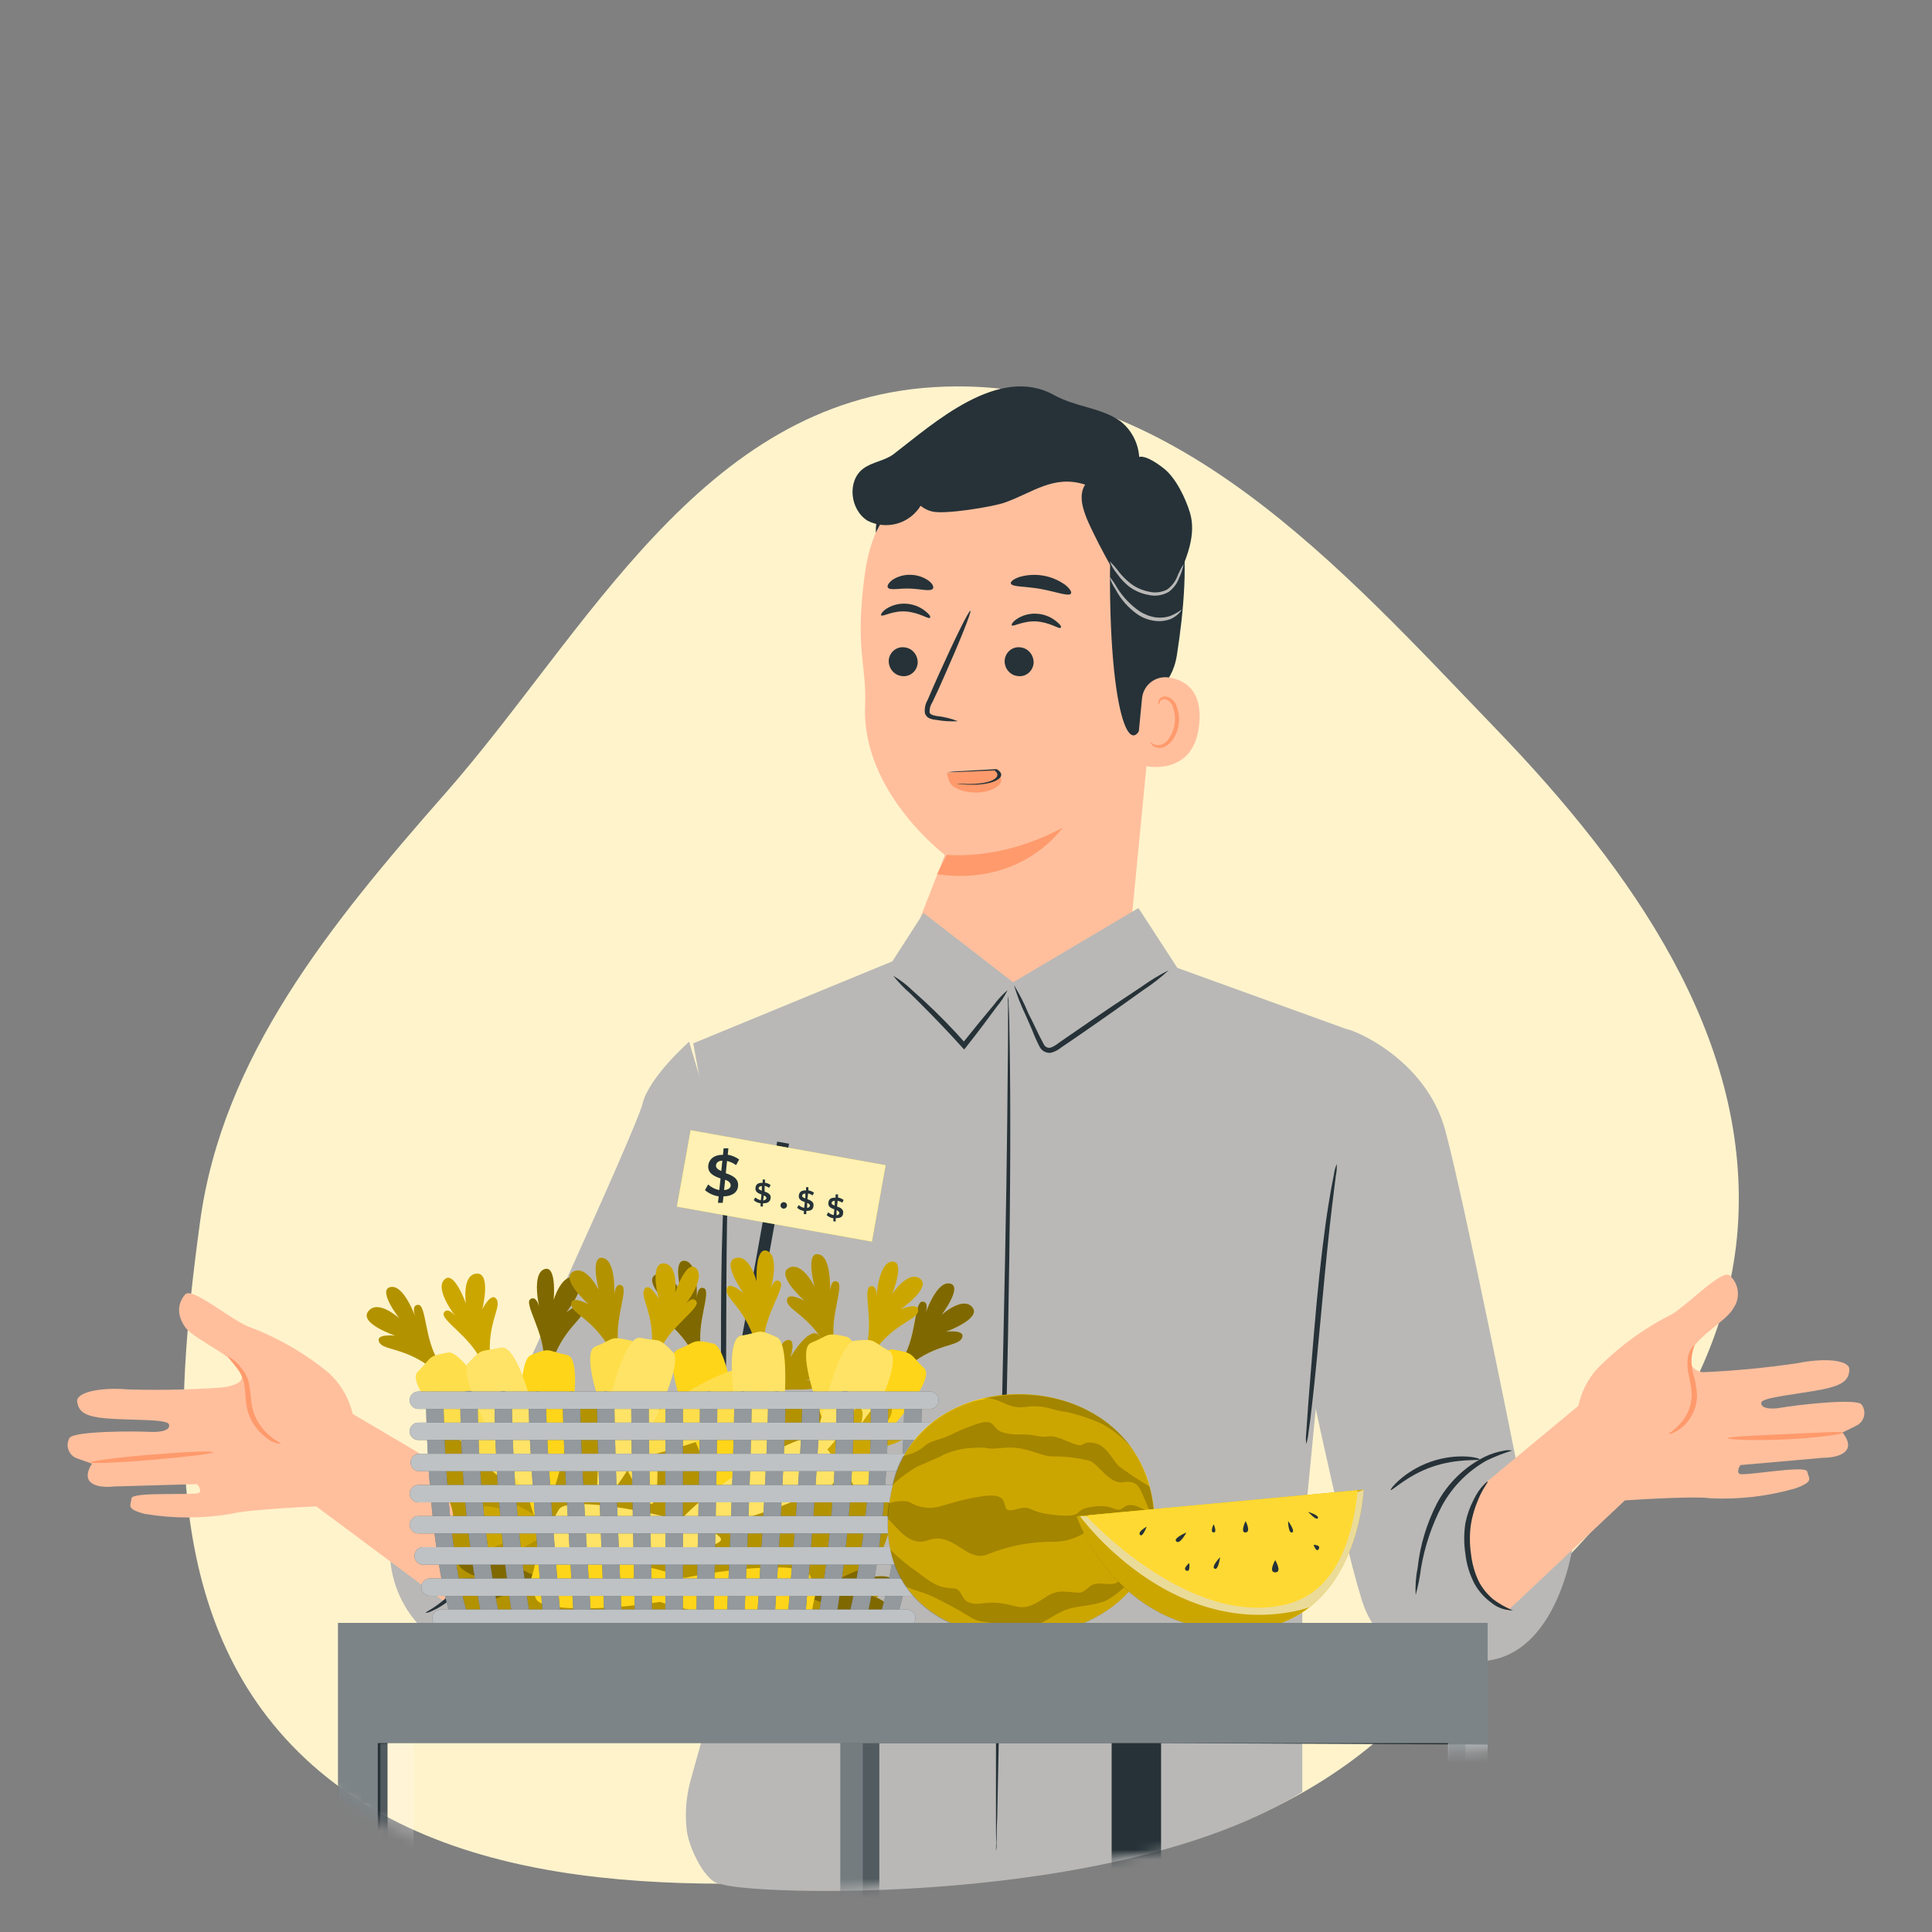 <svg width="200" height="200" viewBox="0 0 200 200" fill="none" xmlns="http://www.w3.org/2000/svg">
<rect x="0" y="0" width="200" height="200" fill="#808080" stroke="none"/>
<path fill-rule="evenodd" clip-rule="evenodd" d="M96.649 40.079C72.516 41.562 60.809 65.397 46.057 82.175C34.101 95.774 23.039 109.409 20.714 126.445C18.029 146.122 16.442 168.605 32.337 182.721C48.283 196.882 74.036 195.809 96.649 193.883C119.863 194.322 138.62 187.342 149.552 172.737C165.068 160.174 178.921 144.922 179.935 126.445C180.989 107.244 169.055 90.175 154.888 75.484C139.04 59.05 121.162 38.571 96.649 40.079Z" fill="#FFF3CC"/>
<path d="M107.94 44.865L107.07 44.816C102.876 44.576 98.746 45.924 95.5 48.591C92.254 51.258 90.131 55.049 89.554 59.21C88.443 67.26 89.731 68.677 89.554 73C89.143 81.968 97.816 88.5 97.816 88.5L95.293 94.952C95.168 96.382 95.326 97.824 95.758 99.193C96.192 100.562 96.891 101.832 97.816 102.93C98.741 104.029 99.874 104.933 101.151 105.592C102.426 106.251 103.82 106.651 105.251 106.769C108.103 106.998 110.93 106.096 113.123 104.259C115.316 102.422 116.698 99.796 116.972 96.948L120.192 63.694C121.496 54.436 117.23 45.952 107.94 44.865Z" fill="#FFBF9D"/>
<path d="M98 88.501C102.149 88.742 106.371 87.649 110 85.678C110 85.678 105.881 91.783 97 90.501L98 88.501Z" fill="#FF9A6C"/>
<path d="M104.004 68.328C103.975 68.735 104.102 69.137 104.357 69.447C104.613 69.757 104.976 69.951 105.368 69.986C105.559 70.013 105.753 70.001 105.939 69.949C106.125 69.897 106.299 69.808 106.451 69.685C106.603 69.563 106.729 69.41 106.823 69.236C106.917 69.062 106.976 68.87 106.997 68.672C107.021 68.266 106.892 67.867 106.638 67.558C106.384 67.249 106.023 67.054 105.633 67.014C105.442 66.987 105.248 66.999 105.062 67.051C104.876 67.103 104.702 67.192 104.55 67.315C104.398 67.437 104.272 67.59 104.178 67.764C104.084 67.938 104.025 68.13 104.004 68.328Z" fill="#263238"/>
<path d="M91.212 63.701C91.365 63.878 92.371 63.21 93.748 63.298C95.124 63.387 96.098 64.103 96.251 63.967C96.404 63.83 96.187 63.588 95.768 63.242C95.196 62.793 94.499 62.532 93.772 62.493C93.057 62.454 92.347 62.64 91.743 63.025C91.317 63.323 91.156 63.612 91.212 63.701Z" fill="#263238"/>
<path d="M92.003 68.328C91.979 68.734 92.108 69.133 92.362 69.442C92.617 69.751 92.977 69.946 93.367 69.986C93.558 70.013 93.752 70.001 93.938 69.949C94.124 69.897 94.298 69.808 94.45 69.685C94.602 69.563 94.729 69.41 94.823 69.236C94.916 69.062 94.976 68.87 94.997 68.672C95.023 68.266 94.895 67.865 94.64 67.556C94.385 67.246 94.024 67.052 93.632 67.014C93.442 66.987 93.247 66.999 93.061 67.051C92.875 67.103 92.701 67.192 92.549 67.315C92.397 67.437 92.271 67.59 92.177 67.764C92.083 67.938 92.024 68.13 92.003 68.328Z" fill="#263238"/>
<path d="M104.744 64.732C104.889 64.909 105.903 64.249 107.28 64.329C108.656 64.41 109.622 65.134 109.783 64.997C109.944 64.86 109.719 64.619 109.292 64.273C108.724 63.828 108.033 63.569 107.312 63.532C106.596 63.486 105.885 63.673 105.283 64.064C104.833 64.361 104.672 64.651 104.744 64.732Z" fill="#263238"/>
<path d="M99.165 74.657C98.454 74.382 97.71 74.201 96.951 74.117C96.597 74.061 96.275 73.972 96.227 73.731C96.215 73.366 96.316 73.006 96.517 72.701C96.903 71.895 97.322 71.002 97.716 70.084C99.374 66.357 100.598 63.29 100.453 63.226C100.308 63.161 98.843 66.124 97.169 69.851C96.766 70.769 96.364 71.646 96.018 72.483C95.775 72.896 95.682 73.379 95.752 73.852C95.796 73.98 95.868 74.096 95.965 74.191C96.061 74.286 96.179 74.357 96.307 74.399C96.497 74.465 96.695 74.506 96.895 74.52C97.644 74.655 98.406 74.701 99.165 74.657Z" fill="#263238"/>
<path d="M104.641 60.401C104.761 60.779 106.146 60.682 107.748 60.972C109.35 61.262 110.63 61.777 110.863 61.447C110.968 61.294 110.759 60.932 110.26 60.537C109.582 60.052 108.803 59.727 107.982 59.587C107.16 59.448 106.318 59.497 105.518 59.732C104.914 59.942 104.592 60.215 104.641 60.401Z" fill="#263238"/>
<path d="M91.914 60.827C92.131 61.149 93.097 60.883 94.24 60.932C95.383 60.98 96.333 61.262 96.575 60.932C96.679 60.779 96.575 60.457 96.148 60.127C95.603 59.736 94.951 59.52 94.28 59.507C93.608 59.478 92.944 59.661 92.381 60.03C91.962 60.352 91.809 60.666 91.914 60.827Z" fill="#263238"/>
<path d="M90.656 55.153C90.656 55.153 93.337 49.678 96.122 48.519C99.487 47.127 100.687 50.805 103.858 50.129C107.03 49.453 110.242 48.101 113.293 50.693C116.626 53.534 114.903 55.297 114.903 59.282C114.855 75.439 117.535 80.164 118.807 72.629C118.944 71.824 121.295 71.269 121.834 67.799C122.543 63.275 123.034 57.753 122.204 54.46C121.504 51.691 120.063 49.719 117.374 47.481C113.164 43.955 107.135 43.536 103.005 43.713C98.875 43.891 90.68 48.101 90.656 55.153Z" fill="#263238"/>
<path d="M118.22 72.324C118.247 71.993 118.342 71.671 118.499 71.379C118.655 71.086 118.871 70.829 119.131 70.624C119.392 70.418 119.692 70.269 120.013 70.185C120.334 70.1 120.669 70.083 120.997 70.134C122.655 70.392 124.458 71.446 124.153 74.892C123.605 81.002 117.584 79.19 117.584 79.013C117.584 78.836 117.97 74.883 118.22 72.324Z" fill="#FFBF9D"/>
<path d="M119.105 76.83C119.105 76.83 119.202 76.919 119.379 77.015C119.626 77.147 119.914 77.179 120.184 77.104C120.844 76.927 121.48 75.945 121.609 74.85C121.673 74.327 121.617 73.796 121.448 73.296C121.408 73.101 121.321 72.919 121.195 72.764C121.068 72.61 120.907 72.489 120.723 72.411C120.604 72.369 120.474 72.369 120.356 72.411C120.237 72.454 120.136 72.536 120.071 72.644C119.967 72.805 119.999 72.934 119.967 72.942C119.934 72.95 119.846 72.829 119.918 72.58C119.964 72.43 120.061 72.302 120.192 72.218C120.372 72.105 120.589 72.067 120.796 72.113C121.041 72.186 121.264 72.32 121.443 72.504C121.621 72.687 121.751 72.912 121.818 73.159C122.031 73.713 122.106 74.31 122.035 74.898C121.882 76.13 121.15 77.225 120.248 77.402C120.08 77.435 119.907 77.43 119.741 77.387C119.575 77.344 119.421 77.263 119.29 77.152C119.105 76.983 119.081 76.846 119.105 76.83Z" fill="#FF9A6C"/>
<path d="M89.352 48.519C90.294 47.811 91.59 47.714 92.524 46.998C96.683 43.804 103.387 37.709 109.111 40.896C111.289 42.108 114.038 42.212 115.982 43.601C116.547 44.047 117.013 44.608 117.348 45.246C117.684 45.883 117.882 46.584 117.93 47.304C117.93 47.304 118.566 46.982 120.498 48.511C121.73 49.485 122.736 51.586 123.187 53.084C123.855 55.329 122.881 57.696 121.923 59.829C121.408 60.981 120.764 62.244 119.564 62.655C118.107 63.146 116.497 62.003 115.926 60.57C115.354 59.137 114.452 57.696 113.76 56.32C112.553 53.905 111.345 51.699 112.335 50.169C109.07 49.109 106.906 51.006 104.003 52.029C102.783 52.459 97.858 53.276 96.499 52.951C96.061 52.846 95.651 52.644 95.301 52.359C94.748 53.26 93.876 53.919 92.859 54.206C91.841 54.492 90.753 54.385 89.811 53.905C87.992 52.778 87.67 49.791 89.352 48.519Z" fill="#263238"/>
<path d="M122.535 58.388C122.252 58.829 122.015 59.299 121.826 59.788C121.606 60.283 121.258 60.71 120.82 61.028C120.234 61.328 119.559 61.405 118.92 61.245C118.256 61.116 117.629 60.841 117.085 60.44C116.646 60.099 116.246 59.711 115.893 59.281C115.585 58.86 115.243 58.464 114.871 58.098C115.067 58.585 115.339 59.039 115.676 59.442C116.013 59.916 116.414 60.341 116.867 60.706C117.449 61.145 118.124 61.442 118.84 61.575C119.565 61.755 120.332 61.648 120.981 61.277C121.466 60.922 121.835 60.432 122.044 59.869C122.268 59.397 122.433 58.9 122.535 58.388Z" fill="#B9B8B6"/>
<path d="M122.301 63.115C121.933 63.394 121.526 63.619 121.094 63.783C120.623 63.932 120.126 63.976 119.636 63.912C119.036 63.82 118.462 63.601 117.954 63.268C117.031 62.627 116.248 61.805 115.652 60.853C115.424 60.439 115.154 60.051 114.847 59.693C114.988 60.154 115.197 60.591 115.467 60.989C116.014 62.038 116.806 62.938 117.777 63.614C118.33 63.98 118.962 64.209 119.62 64.282C120.167 64.342 120.72 64.267 121.23 64.064C122.051 63.67 122.341 63.123 122.301 63.115Z" fill="#B9B8B6"/>
<path d="M103.297 79.629C103.503 79.966 103.618 80.316 103.638 80.67C103.663 80.837 103.617 81.005 103.503 81.162C103.389 81.319 103.211 81.462 102.98 81.58C102.74 81.726 102.441 81.843 102.104 81.923C101.766 82.003 101.398 82.045 101.027 82.044C100.356 82.043 99.707 81.92 99.198 81.696C98.689 81.473 98.352 81.164 98.248 80.824L98.01 80.056C99.399 79.853 103.194 79.682 103.297 79.629Z" fill="#FF9A6C"/>
<path d="M99.052 81.125C99.052 81.125 99.247 81.125 99.569 81.141C100.021 81.163 100.482 81.163 100.934 81.141C101.587 81.109 102.177 81.001 102.587 80.838C103.075 80.635 103.307 80.382 103.239 80.129C103.22 79.986 103.101 79.846 102.892 79.719L103.095 79.749C101.646 79.818 100.374 79.873 99.476 79.905C98.993 79.934 98.501 79.945 98.01 79.94C98.468 79.884 98.946 79.847 99.434 79.828C100.332 79.775 101.586 79.703 103.036 79.629H103.171L103.231 79.666C103.556 79.864 103.694 80.086 103.629 80.307C103.565 80.529 103.3 80.74 102.866 80.915C102.39 81.095 101.709 81.21 100.968 81.234C100.486 81.247 100.001 81.233 99.535 81.192C99.361 81.181 99.196 81.158 99.052 81.125Z" fill="#263238"/>
<path d="M139.512 106.576C140.043 106.576 147.626 109.603 149.623 117.041C151.619 124.479 157.069 151.769 157.069 151.769L162.857 159.787C162.857 159.787 160.981 174.414 150.347 171.628C150.347 171.628 143.247 172.868 140.985 165.671C138.723 158.475 134.336 137.005 134.336 137.005L139.512 106.576Z" fill="#B9B8B6"/>
<path d="M117.853 94L121.88 100.196L140 106.752L134.814 160.234V185.5C115.5 197.5 77.279 196.215 74.541 195C73.115 194.959 71.32 191.408 71.086 189.425C70.885 187.645 71.038 185.841 71.537 184.123L74.541 173.403C74.098 180.074 76.063 133.607 76.152 131.911L71.762 108.006L92.379 99.515L95.601 94.508L104.879 101.687L117.853 94Z" fill="#B9B8B6"/>
<path d="M71.336 107.84C71.336 107.84 67.191 111.478 66.506 114.28C65.822 117.081 50.913 149.354 50.913 149.354L43.507 151.35L41.527 155.456C40.37 157.81 40.059 160.49 40.645 163.047C41.232 165.603 42.68 167.88 44.747 169.495C45.005 169.69 45.273 169.871 45.552 170.034C49.577 172.449 56.742 172.321 60.936 167.378C64.904 162.693 76.52 145.852 76.52 145.852V125.244L71.336 107.84Z" fill="#B9B8B6"/>
<path d="M47.05 152.59L36.399 146.303L31.263 152.59L32.326 155.633L46.059 165.848C47.764 164.457 48.908 162.495 49.279 160.326C49.883 156.486 47.05 152.59 47.05 152.59Z" fill="#FFBF9D"/>
<path d="M50.431 149.337C50.431 149.442 51.34 149.337 52.676 149.788C54.403 150.385 55.932 151.446 57.096 152.855C58.246 154.295 59.194 155.885 59.913 157.581C60.185 158.307 60.522 159.008 60.92 159.674C60.812 158.901 60.596 158.147 60.276 157.436C59.643 155.646 58.709 153.977 57.514 152.501C56.293 151.009 54.639 149.932 52.781 149.418C52.021 149.167 51.206 149.139 50.431 149.337Z" fill="#263238"/>
<path d="M36.576 149.789C36.842 148.399 36.747 146.964 36.3 145.621C35.853 144.277 35.07 143.071 34.025 142.117C31.51 140.049 28.666 138.416 25.612 137.287C23.745 136.482 19.856 133.206 19.172 133.995C18.488 134.784 18.182 135.959 19.172 137.392C20.162 138.825 25.789 140.958 25 142.769C24.678 143.502 22.907 143.639 22.907 143.639C19.693 143.865 16.469 143.929 13.247 143.832C10.398 143.582 7.838 144.13 7.991 145.112C8.144 146.094 8.675 146.633 11.034 146.834C13.392 147.036 17.232 146.883 17.474 147.422C17.715 147.961 16.878 148.308 15.501 148.227C14.125 148.147 7.637 148.122 7.194 148.863C7.086 149.051 7.021 149.261 7.004 149.477C6.987 149.692 7.019 149.91 7.096 150.112C7.173 150.314 7.294 150.497 7.45 150.648C7.606 150.798 7.793 150.911 7.999 150.98L9.52 151.52C9.52 151.52 8.635 152.751 9.375 153.435C10.116 154.12 11.79 153.878 11.79 153.878L20.396 153.637C20.396 153.637 20.887 154.152 20.645 154.506C20.404 154.86 13.658 154.369 13.61 155.11C13.561 155.85 12.974 156.189 14.986 156.72C17.934 157.211 20.942 157.211 23.89 156.72C25.709 156.221 33.332 155.915 33.332 155.915L36.576 149.789Z" fill="#FFBF9D"/>
<path d="M153.535 153.709L163.493 145.449L169.208 151.889L168.508 155.037L156.063 166.758C154.218 165.7 152.826 164.001 152.15 161.984C150.911 158.434 153.535 153.709 153.535 153.709Z" fill="#FFBF9D"/>
<path d="M163.606 149.747C163.178 148.399 163.101 146.964 163.382 145.578C163.664 144.192 164.295 142.9 165.216 141.826C167.481 139.475 170.13 137.526 173.048 136.062C174.803 135.008 178.281 131.337 179.062 132.037C179.525 132.455 179.82 133.026 179.893 133.646C179.965 134.265 179.81 134.889 179.456 135.402C178.651 136.94 174.771 138.727 174.908 140.699C174.922 140.89 174.974 141.076 175.06 141.247C175.146 141.418 175.265 141.57 175.41 141.695C175.555 141.82 175.724 141.915 175.905 141.975C176.087 142.034 176.279 142.058 176.47 142.044C179.682 141.896 182.884 141.587 186.065 141.118C188.875 140.538 191.475 140.78 191.443 141.77C191.411 142.76 190.936 143.38 188.617 143.839C186.299 144.298 182.467 144.644 182.338 145.167C182.209 145.69 183.022 145.972 184.383 145.722C185.743 145.473 192.183 144.708 192.707 145.392C192.836 145.564 192.926 145.763 192.97 145.974C193.013 146.185 193.01 146.403 192.959 146.613C192.908 146.822 192.811 147.018 192.676 147.185C192.54 147.353 192.369 147.488 192.175 147.582L190.726 148.298C190.726 148.298 191.749 149.417 191.097 150.182C190.445 150.947 188.754 150.907 188.754 150.907L180.173 151.663C180.173 151.663 179.746 152.235 180.036 152.557C180.326 152.879 186.951 151.607 187.088 152.34C187.225 153.072 187.852 153.338 185.904 154.062C183.03 154.895 180.038 155.246 177.049 155.101C175.182 154.819 167.566 155.366 167.566 155.366L163.606 149.747Z" fill="#FFBF9D"/>
<path d="M92.46 101.006C92.998 101.678 93.596 102.301 94.247 102.865C95.382 103.976 96.936 105.53 98.578 107.301C98.924 107.679 99.27 108.05 99.592 108.412L99.809 108.645L100.011 108.396C101.283 106.786 102.385 105.305 103.158 104.25C103.612 103.714 103.999 103.125 104.309 102.495C103.775 102.952 103.294 103.468 102.876 104.033C102.031 105.031 100.872 106.448 99.584 108.058H99.995L98.988 106.939C97.574 105.41 96.08 103.956 94.513 102.584C93.895 101.976 93.206 101.446 92.46 101.006Z" fill="#263238"/>
<path d="M138.377 120.502C138.229 120.857 138.129 121.231 138.079 121.613C137.926 122.337 137.733 123.392 137.524 124.696C137.105 127.304 136.662 130.927 136.292 134.936C135.922 138.945 135.648 142.583 135.439 145.216C135.358 146.439 135.278 147.478 135.221 148.331C135.171 148.713 135.171 149.1 135.221 149.482C135.336 149.115 135.412 148.738 135.447 148.355C135.559 147.622 135.696 146.56 135.841 145.248C136.147 142.631 136.485 139.001 136.856 134.992C137.226 130.983 137.588 127.369 137.902 124.793C138.055 123.577 138.184 122.539 138.288 121.693C138.372 121.302 138.401 120.901 138.377 120.502Z" fill="#263238"/>
<path d="M75.394 118.676C75.279 119.132 75.211 119.599 75.192 120.068C75.104 120.978 75.007 122.282 74.927 123.908C74.742 127.128 74.653 131.636 74.637 136.579V153.09C74.611 153.56 74.63 154.032 74.693 154.498C74.798 154.039 74.849 153.569 74.846 153.098C74.911 152.188 74.975 150.876 75.023 149.258C75.136 146.038 75.176 141.53 75.184 136.587C75.192 131.644 75.233 127.161 75.313 123.924C75.353 122.387 75.386 121.099 75.41 120.085C75.448 119.615 75.442 119.144 75.394 118.676Z" fill="#263238"/>
<path d="M146.548 165.123C146.8 164.209 146.985 163.279 147.103 162.338C147.48 160.092 148.208 157.918 149.261 155.898C150.334 153.917 151.948 152.282 153.914 151.181C154.759 150.777 155.633 150.438 156.53 150.166C156.265 150.109 155.99 150.109 155.725 150.166C155.027 150.283 154.35 150.497 153.712 150.802C151.597 151.857 149.864 153.546 148.753 155.632C147.688 157.706 147.012 159.957 146.757 162.274C146.568 163.211 146.497 164.168 146.548 165.123Z" fill="#263238"/>
<path d="M143.964 154.248C144.076 154.377 145.678 152.727 148.286 151.833C150.895 150.94 153.116 151.246 153.165 151.077C153.213 150.908 150.854 150.36 148.109 151.318C145.364 152.276 143.843 154.184 143.964 154.248Z" fill="#263238"/>
<path d="M103.11 191.656C103.159 191.358 103.18 191.057 103.174 190.755C103.174 190.119 103.174 189.258 103.231 188.179C103.279 185.885 103.343 182.657 103.424 178.688C103.609 170.638 103.867 159.585 104.156 147.381C104.446 135.177 104.599 124.076 104.583 116.059C104.583 112.034 104.543 108.814 104.495 106.56C104.495 105.481 104.438 104.62 104.414 103.984C104.421 103.682 104.399 103.38 104.35 103.082C104.327 103.382 104.327 103.684 104.35 103.984C104.35 104.62 104.35 105.481 104.35 106.56C104.35 108.854 104.301 112.09 104.269 116.051C104.189 124.101 103.955 135.137 103.681 147.365C103.408 159.593 103.166 170.662 103.102 178.68C103.102 182.705 103.102 185.925 103.102 188.179C103.102 189.258 103.102 190.119 103.142 190.755C103.111 191.054 103.1 191.356 103.11 191.656Z" fill="#263238"/>
<path d="M154.002 153.37C154.002 153.305 153.197 153.909 152.553 155.246C152.158 156.007 151.871 156.82 151.7 157.661C151.534 158.728 151.534 159.814 151.7 160.881C151.82 161.949 152.137 162.986 152.634 163.94C153.064 164.713 153.657 165.383 154.372 165.904C155.001 166.426 155.793 166.71 156.61 166.709C155.903 166.416 155.233 166.041 154.614 165.59C153.979 165.069 153.456 164.426 153.076 163.698C152.646 162.788 152.373 161.81 152.271 160.808C152.127 159.804 152.127 158.785 152.271 157.781C152.41 156.952 152.645 156.141 152.972 155.366C153.471 154.086 154.083 153.418 154.002 153.37Z" fill="#263238"/>
<path d="M44.063 166.967C44.063 166.967 44.321 166.967 44.731 166.765C45.307 166.511 45.849 166.184 46.341 165.791C48.028 164.492 49.182 162.621 49.585 160.531C49.988 158.44 49.613 156.274 48.531 154.441C48.215 153.89 47.831 153.381 47.388 152.927C47.074 152.621 46.872 152.476 46.848 152.501C46.824 152.525 47.492 153.249 48.193 154.626C49.129 156.407 49.431 158.453 49.049 160.428C48.667 162.404 47.624 164.19 46.092 165.493C44.94 166.508 44.023 166.878 44.063 166.967Z" fill="#263238"/>
<path d="M23.592 140.41C23.527 140.475 23.994 140.917 24.582 141.698C24.92 142.145 25.154 142.662 25.266 143.212C25.395 143.831 25.379 144.556 25.491 145.353C25.587 146.037 25.818 146.695 26.171 147.29C26.523 147.884 26.99 148.402 27.544 148.814C27.968 149.196 28.505 149.428 29.074 149.474C29.114 149.386 28.518 149.161 27.786 148.508C26.843 147.673 26.222 146.534 26.031 145.288C25.978 144.56 25.887 143.834 25.757 143.115C25.603 142.515 25.305 141.963 24.888 141.505C24.55 141.042 24.105 140.666 23.592 140.41Z" fill="#FF9A6C"/>
<path d="M178.861 148.879C178.861 149.024 181.541 149.169 184.85 149.008C188.158 148.847 190.815 148.46 190.799 148.307C190.783 148.155 188.118 148.307 184.826 148.46C181.533 148.613 178.861 148.718 178.861 148.879Z" fill="#FF9A6C"/>
<path d="M172.767 148.42C172.767 148.477 173.403 148.372 174.159 147.736C174.65 147.31 175.039 146.781 175.301 146.187C175.563 145.592 175.69 144.948 175.673 144.299C175.615 143.612 175.491 142.933 175.303 142.27C175.162 141.745 175.094 141.203 175.101 140.66C175.148 140.175 175.259 139.699 175.431 139.243C175.431 139.187 174.844 139.613 174.715 140.628C174.65 141.198 174.683 141.775 174.811 142.334C174.963 142.973 175.068 143.621 175.125 144.274C175.143 145.442 174.7 146.569 173.894 147.414C173.274 148.138 172.727 148.34 172.767 148.42Z" fill="#FF9A6C"/>
<path d="M22.094 150.328C22.094 150.175 19.22 150.288 15.711 150.578C12.201 150.867 9.359 151.238 9.367 151.383C9.375 151.528 12.241 151.423 15.751 151.125C19.261 150.827 22.102 150.473 22.094 150.328Z" fill="#FF9A6C"/>
<path d="M104.961 101.971C105.283 103.043 105.689 104.087 106.177 105.095C106.394 105.578 106.62 106.101 106.853 106.64C107.084 107.255 107.353 107.854 107.658 108.435C107.774 108.626 107.943 108.78 108.145 108.877C108.346 108.974 108.571 109.011 108.793 108.983C109.183 108.88 109.546 108.693 109.856 108.435L111.756 107.139C114.348 105.352 116.674 103.702 118.349 102.494C119.285 101.882 120.168 101.193 120.989 100.434C119.992 100.936 119.036 101.518 118.131 102.172C116.401 103.307 114.034 104.893 111.442 106.688L109.55 107.993C109.303 108.206 109.016 108.368 108.705 108.468C108.578 108.483 108.449 108.459 108.336 108.401C108.222 108.342 108.129 108.25 108.069 108.137C107.457 107.027 106.95 105.827 106.459 104.917C106.042 103.895 105.542 102.91 104.961 101.971Z" fill="#263238"/>
<mask id="mask0_662_26653" style="mask-type:alpha" maskUnits="userSpaceOnUse" x="19" y="40" width="161" height="156">
<path fill-rule="evenodd" clip-rule="evenodd" d="M96.649 40.079C72.516 41.572 60.809 65.561 46.057 82.448C34.101 96.134 23.039 109.856 20.714 127.003C18.029 146.807 16.442 169.434 32.337 183.641C48.283 197.894 74.036 196.814 96.649 194.876C153.5 187.5 121 191.5 150 181.406C176 182.413 178.921 145.599 179.935 127.003C180.989 107.678 169.055 90.499 154.888 75.713C139.04 59.173 121.162 38.562 96.649 40.079Z" fill="#FFF3CC"/>
</mask>
<g mask="url(#mask0_662_26653)">
<path d="M81.678 118.399L80.455 118.18L76.409 140.672L77.632 140.892L81.678 118.399Z" fill="#263238"/>
<path d="M91.681 120.622L71.492 117L70.071 124.91L90.259 128.532L91.681 120.622Z" fill="#FFD000"/>
<path opacity="0.7" d="M91.681 120.622L71.492 117L70.071 124.91L90.259 128.532L91.681 120.622Z" fill="white"/>
<path d="M74.893 123.846L74.817 124.517H74.323L74.399 123.846C73.873 123.772 73.379 123.547 72.978 123.199L73.308 122.616C73.631 122.914 74.031 123.115 74.462 123.199L74.589 121.995C73.942 121.767 73.244 121.475 73.32 120.639C73.397 120.03 73.891 119.536 74.843 119.549L74.906 118.877H75.401L75.337 119.536C75.764 119.606 76.168 119.775 76.517 120.03L76.2 120.613C75.919 120.409 75.6 120.262 75.261 120.182L75.134 121.45C75.781 121.678 76.492 121.97 76.403 122.806C76.365 123.377 75.845 123.846 74.893 123.846ZM74.665 121.222L74.779 120.157C74.348 120.157 74.145 120.373 74.12 120.639C74.094 120.905 74.335 121.082 74.665 121.222ZM75.642 122.73C75.642 122.439 75.426 122.261 75.071 122.122L74.957 123.186C75.401 123.174 75.617 122.984 75.642 122.73Z" fill="#263238"/>
<path d="M78.978 124.568V124.898H78.737V124.568C78.471 124.536 78.222 124.421 78.026 124.239L78.191 123.96C78.356 124.101 78.551 124.201 78.762 124.251L78.826 123.656C78.508 123.542 78.166 123.39 78.204 122.984C78.242 122.578 78.483 122.439 78.952 122.439V122.109H79.193V122.439C79.407 122.463 79.609 122.546 79.777 122.68L79.612 122.971C79.478 122.867 79.322 122.793 79.155 122.756V123.352C79.472 123.466 79.828 123.618 79.777 124.023C79.726 124.429 79.447 124.568 78.978 124.568ZM78.864 123.301V122.781C78.648 122.781 78.546 122.883 78.534 123.009C78.521 123.136 78.699 123.199 78.902 123.263L78.864 123.301ZM79.346 124.049C79.346 123.909 79.231 123.82 79.067 123.757L79.003 124.277C79.231 124.226 79.333 124.137 79.346 124.011V124.049Z" fill="#263238"/>
<path d="M83.468 125.353V125.683H83.215V125.353C82.953 125.319 82.71 125.204 82.517 125.024L82.682 124.745C82.839 124.896 83.038 124.997 83.252 125.037L83.316 124.441C82.986 124.327 82.644 124.175 82.694 123.769C82.745 123.364 82.974 123.224 83.443 123.224V122.895H83.684V123.224C83.894 123.26 84.093 123.342 84.267 123.465L84.115 123.756C83.979 123.655 83.824 123.581 83.659 123.541L83.582 124.137C83.912 124.263 84.255 124.403 84.217 124.808C84.178 125.214 83.976 125.353 83.468 125.353ZM83.367 124.086V123.554C83.151 123.554 83.05 123.655 83.037 123.794C83.024 123.934 83.202 123.985 83.367 124.061V124.086ZM83.849 124.821C83.849 124.682 83.735 124.593 83.557 124.53V125.049C83.722 125.024 83.836 124.923 83.849 124.796V124.821Z" fill="#263238"/>
<path d="M86.512 126.102V126.444H86.271V126.114C86.01 126.079 85.766 125.964 85.574 125.785L85.739 125.493C85.893 125.649 86.093 125.751 86.309 125.785L86.373 125.189C86.043 125.075 85.701 124.935 85.751 124.517C85.802 124.099 86.03 123.972 86.5 123.985V123.643H86.753V123.972C86.966 124.006 87.167 124.093 87.337 124.226L87.185 124.505C87.044 124.406 86.884 124.337 86.715 124.302L86.652 124.897C86.982 125.012 87.324 125.151 87.286 125.569C87.248 125.987 87.007 126.102 86.512 126.102ZM86.411 124.834V124.302C86.195 124.302 86.094 124.416 86.081 124.543C86.068 124.669 86.259 124.745 86.436 124.809L86.411 124.834ZM86.88 125.582C86.88 125.43 86.779 125.354 86.601 125.278V125.81C86.791 125.772 86.893 125.683 86.906 125.557L86.88 125.582Z" fill="#263238"/>
<path d="M81.439 124.91C81.422 124.952 81.397 124.99 81.366 125.021C81.334 125.053 81.296 125.078 81.255 125.094C81.213 125.111 81.169 125.119 81.124 125.118C81.079 125.117 81.035 125.106 80.995 125.088C80.954 125.07 80.918 125.044 80.888 125.012C80.857 124.98 80.834 124.942 80.818 124.901C80.803 124.859 80.796 124.815 80.798 124.771C80.8 124.727 80.811 124.684 80.83 124.644C80.847 124.604 80.873 124.567 80.905 124.537C80.938 124.507 80.975 124.483 81.017 124.468C81.058 124.452 81.102 124.446 81.146 124.448C81.191 124.45 81.234 124.46 81.274 124.479C81.314 124.496 81.35 124.52 81.38 124.551C81.41 124.582 81.434 124.619 81.449 124.659C81.465 124.7 81.472 124.743 81.47 124.786C81.468 124.829 81.457 124.871 81.439 124.91Z" fill="#263238"/>
<path d="M46.327 145.052C47.317 143.721 56.082 144.05 58.264 144.95C60.446 145.85 90.698 144.05 91.942 144.95C93.185 145.85 89.62 151.199 89.62 151.199C89.62 151.199 91.13 152.15 92.068 155.648C93.007 159.146 89.468 162.86 90.47 163.735C91.472 164.609 91.65 165.18 89.531 165.902C86.356 166.668 83.107 167.093 79.84 167.169C79.346 166.979 47.647 167.169 47.647 167.169C47.647 167.169 44.564 164.761 46.378 159.919C48.192 155.077 44.907 154.532 44.869 151.199C44.878 149.065 45.377 146.962 46.327 145.052Z" fill="#FFD000"/>
<path opacity="0.3" d="M46.327 145.052C47.317 143.721 56.082 144.05 58.264 144.95C60.446 145.85 90.698 144.05 91.942 144.95C93.185 145.85 89.62 151.199 89.62 151.199C89.62 151.199 91.13 152.15 92.068 155.648C93.007 159.146 89.468 162.86 90.47 163.735C91.472 164.609 91.65 165.18 89.531 165.902C86.356 166.668 83.107 167.093 79.84 167.169C79.346 166.979 47.647 167.169 47.647 167.169C47.647 167.169 44.564 164.761 46.378 159.919C48.192 155.077 44.907 154.532 44.869 151.199C44.878 149.065 45.377 146.962 46.327 145.052Z" fill="black"/>
<path d="M57.224 140.78C58.492 137.32 60.534 136.496 60.382 135.52C60.23 134.544 58.619 135.862 58.619 135.862C58.619 135.862 61.08 132.757 59.608 132.25C58.137 131.743 57.312 134.594 57.312 134.594C57.312 134.594 57.642 131.058 56.437 131.362C54.915 131.743 55.892 135.634 55.892 135.634C55.892 135.634 55.638 134.024 54.915 134.48C54.192 134.937 56.399 137.991 56.285 140.742C56.285 140.742 57.135 141.008 57.224 140.78Z" fill="#FFD000"/>
<path opacity="0.5" d="M57.224 140.78C58.492 137.32 60.534 136.496 60.382 135.52C60.23 134.544 58.619 135.862 58.619 135.862C58.619 135.862 61.08 132.757 59.608 132.25C58.137 131.743 57.312 134.594 57.312 134.594C57.312 134.594 57.642 131.058 56.437 131.362C54.915 131.743 55.892 135.634 55.892 135.634C55.892 135.634 55.638 134.024 54.915 134.48C54.192 134.937 56.399 137.991 56.285 140.742C56.285 140.742 57.135 141.008 57.224 140.78Z" fill="black"/>
<path d="M58.682 140.261C61.219 140.78 57.414 156.32 55.866 157.271C54.319 158.221 52.822 141.161 54.953 140.286C57.084 139.412 56.564 139.855 58.682 140.261Z" fill="#FFD000"/>
<path opacity="0.1" d="M58.682 140.261C61.219 140.78 57.414 156.32 55.866 157.271C54.319 158.221 52.822 141.161 54.953 140.286C57.084 139.412 56.564 139.855 58.682 140.261Z" fill="white"/>
<path d="M55.955 163.304C52.442 162.125 51.579 160.097 50.602 160.275C49.626 160.452 50.983 162.024 50.983 162.024C50.983 162.024 47.824 159.641 47.355 161.124C46.886 162.607 49.765 163.355 49.765 163.355C49.765 163.355 46.201 163.114 46.543 164.318C46.962 165.826 50.831 164.749 50.831 164.749C50.831 164.749 49.22 165.04 49.702 165.763C50.184 166.485 53.177 164.179 55.943 164.229C55.943 164.229 56.171 163.367 55.955 163.304Z" fill="#FFD000"/>
<path opacity="0.5" d="M55.955 163.304C52.442 162.125 51.579 160.097 50.602 160.275C49.626 160.452 50.983 162.024 50.983 162.024C50.983 162.024 47.824 159.641 47.355 161.124C46.886 162.607 49.765 163.355 49.765 163.355C49.765 163.355 46.201 163.114 46.543 164.318C46.962 165.826 50.831 164.749 50.831 164.749C50.831 164.749 49.22 165.04 49.702 165.763C50.184 166.485 53.177 164.179 55.943 164.229C55.943 164.229 56.171 163.367 55.955 163.304Z" fill="black"/>
<path d="M55.397 161.859C55.854 159.324 71.494 162.695 72.483 164.254C73.473 165.813 56.437 167.676 55.498 165.522C54.56 163.367 55.004 163.937 55.397 161.859Z" fill="#FFD000"/>
<path opacity="0.1" d="M55.397 161.859C55.854 159.324 71.494 162.695 72.483 164.254C73.473 165.813 56.437 167.676 55.498 165.522C54.56 163.367 55.004 163.937 55.397 161.859Z" fill="white"/>
<path d="M94.123 141.324C97.028 139.03 99.197 139.41 99.591 138.498C99.984 137.585 97.903 137.864 97.903 137.864C97.903 137.864 101.645 136.52 100.656 135.329C99.667 134.138 97.472 136.115 97.472 136.115C97.472 136.115 99.616 133.276 98.424 132.895C96.927 132.414 95.709 136.242 95.709 136.242C95.709 136.242 96.343 134.733 95.481 134.746C94.618 134.759 94.897 138.548 93.35 140.792C93.375 140.792 93.971 141.464 94.123 141.324Z" fill="#FFD000"/>
<path opacity="0.5" d="M94.123 141.324C97.028 139.03 99.197 139.41 99.591 138.498C99.984 137.585 97.903 137.864 97.903 137.864C97.903 137.864 101.645 136.52 100.656 135.329C99.667 134.138 97.472 136.115 97.472 136.115C97.472 136.115 99.616 133.276 98.424 132.895C96.927 132.414 95.709 136.242 95.709 136.242C95.709 136.242 96.343 134.733 95.481 134.746C94.618 134.759 94.897 138.548 93.35 140.792C93.375 140.792 93.971 141.464 94.123 141.324Z" fill="black"/>
<path d="M95.671 141.641C97.523 143.403 86.17 154.658 84.255 154.633C82.339 154.608 90.153 139.334 92.424 139.702C94.694 140.069 94.123 140.158 95.671 141.641Z" fill="#FFD000"/>
<path opacity="0.1" d="M95.671 141.641C97.523 143.403 86.17 154.658 84.255 154.633C82.339 154.608 90.153 139.334 92.424 139.702C94.694 140.069 94.123 140.158 95.671 141.641Z" fill="white"/>
<path d="M83.456 165.318C87.007 166.345 87.959 168.322 88.923 168.106C89.887 167.891 88.466 166.37 88.466 166.37C88.466 166.37 91.739 168.626 92.132 167.13C92.525 165.635 89.595 165.001 89.595 165.001C89.595 165.001 93.159 165.09 92.779 163.898C92.297 162.415 88.466 163.645 88.466 163.645C88.466 163.645 90.064 163.29 89.557 162.593C89.049 161.896 86.145 164.317 83.392 164.38C83.43 164.38 83.227 165.204 83.456 165.318Z" fill="#FFD000"/>
<path opacity="0.5" d="M83.456 165.318C87.007 166.345 87.959 168.322 88.923 168.106C89.887 167.891 88.466 166.37 88.466 166.37C88.466 166.37 91.739 168.626 92.132 167.13C92.525 165.635 89.595 165.001 89.595 165.001C89.595 165.001 93.159 165.09 92.779 163.898C92.297 162.415 88.466 163.645 88.466 163.645C88.466 163.645 90.064 163.29 89.557 162.593C89.049 161.896 86.145 164.317 83.392 164.38C83.43 164.38 83.227 165.204 83.456 165.318Z" fill="black"/>
<path d="M84.064 166.726C83.722 169.261 67.955 166.574 66.902 165.065C65.849 163.557 82.783 160.959 83.811 163.025C84.838 165.091 84.369 164.596 84.064 166.726Z" fill="#FFD000"/>
<path opacity="0.1" d="M84.064 166.726C83.722 169.261 67.955 166.574 66.902 165.065C65.849 163.557 82.783 160.959 83.811 163.025C84.838 165.091 84.369 164.596 84.064 166.726Z" fill="white"/>
<path d="M71.684 139.969C69.845 136.762 67.689 136.306 67.676 135.317C67.663 134.329 69.464 135.317 69.464 135.317C69.464 135.317 66.509 132.681 67.866 131.946C69.223 131.211 70.53 133.86 70.53 133.86C70.53 133.86 69.604 130.425 70.847 130.513C72.407 130.627 72.115 134.633 72.115 134.633C72.115 134.633 72.115 132.998 72.889 133.365C73.663 133.733 72.027 137.079 72.61 139.766C72.559 139.766 71.798 140.172 71.684 139.969Z" fill="#FFD000"/>
<path opacity="0.5" d="M71.684 139.969C69.845 136.762 67.689 136.306 67.676 135.317C67.663 134.329 69.464 135.317 69.464 135.317C69.464 135.317 66.509 132.681 67.866 131.946C69.223 131.211 70.53 133.86 70.53 133.86C70.53 133.86 69.604 130.425 70.847 130.513C72.407 130.627 72.115 134.633 72.115 134.633C72.115 134.633 72.115 132.998 72.889 133.365C73.663 133.733 72.027 137.079 72.61 139.766C72.559 139.766 71.798 140.172 71.684 139.969Z" fill="black"/>
<path d="M70.162 139.703C67.777 140.641 74.12 155.306 75.845 155.978C77.57 156.649 76.073 139.589 73.828 139.082C71.583 138.575 72.166 138.904 70.162 139.703Z" fill="#FFD000"/>
<path opacity="0.1" d="M70.162 139.703C67.777 140.641 74.12 155.306 75.845 155.978C77.57 156.649 76.073 139.589 73.828 139.082C71.583 138.575 72.166 138.904 70.162 139.703Z" fill="white"/>
<path d="M44.754 141.667C41.812 139.423 39.681 139.829 39.249 138.929C38.818 138.029 40.924 138.27 40.924 138.27C40.924 138.27 37.118 137.002 38.133 135.735C39.148 134.467 41.33 136.47 41.33 136.47C41.33 136.47 39.148 133.656 40.328 133.263C41.812 132.769 43.093 136.584 43.093 136.584C43.093 136.584 42.433 135.076 43.296 135.076C44.158 135.076 43.93 138.878 45.516 141.096C45.516 141.122 44.932 141.806 44.754 141.667Z" fill="#FFD000"/>
<path opacity="0.3" d="M44.754 141.667C41.812 139.423 39.681 139.829 39.249 138.929C38.818 138.029 40.924 138.27 40.924 138.27C40.924 138.27 37.118 137.002 38.133 135.735C39.148 134.467 41.33 136.47 41.33 136.47C41.33 136.47 39.148 133.656 40.328 133.263C41.812 132.769 43.093 136.584 43.093 136.584C43.093 136.584 42.433 135.076 43.296 135.076C44.158 135.076 43.93 138.878 45.516 141.096C45.516 141.122 44.932 141.806 44.754 141.667Z" fill="black"/>
<path d="M43.245 142.009C41.406 143.809 52.936 154.887 54.788 154.836C56.64 154.786 48.661 139.626 46.391 140.019C44.12 140.412 44.78 140.514 43.245 142.009Z" fill="#FFD000"/>
<path opacity="0.3" d="M43.245 142.009C41.406 143.809 52.936 154.887 54.788 154.836C56.64 154.786 48.661 139.626 46.391 140.019C44.12 140.412 44.78 140.514 43.245 142.009Z" fill="white"/>
<path d="M63.147 139.652C61.308 136.458 59.152 135.989 59.139 135.013C59.126 134.037 60.928 135.013 60.928 135.013C60.928 135.013 57.959 132.376 59.329 131.641C60.699 130.906 61.993 133.555 61.993 133.555C61.993 133.555 61.067 130.12 62.31 130.209C63.87 130.323 63.579 134.328 63.579 134.328C63.579 134.328 63.579 132.693 64.352 133.061C65.126 133.428 63.49 136.762 64.073 139.461C64.061 139.461 63.261 139.854 63.147 139.652Z" fill="#FFD000"/>
<path opacity="0.3" d="M63.147 139.652C61.308 136.458 59.152 135.989 59.139 135.013C59.126 134.037 60.928 135.013 60.928 135.013C60.928 135.013 57.959 132.376 59.329 131.641C60.699 130.906 61.993 133.555 61.993 133.555C61.993 133.555 61.067 130.12 62.31 130.209C63.87 130.323 63.579 134.328 63.579 134.328C63.579 134.328 63.579 132.693 64.352 133.061C65.126 133.428 63.49 136.762 64.073 139.461C64.061 139.461 63.261 139.854 63.147 139.652Z" fill="black"/>
<path d="M61.625 139.397C59.241 140.335 65.583 155 67.308 155.672C69.033 156.344 67.536 139.27 65.291 138.776C63.046 138.282 63.68 138.586 61.625 139.397Z" fill="#FFD000"/>
<path opacity="0.3" d="M61.625 139.397C59.241 140.335 65.583 155 67.308 155.672C69.033 156.344 67.536 139.27 65.291 138.776C63.046 138.282 63.68 138.586 61.625 139.397Z" fill="white"/>
<path d="M77.697 143.58C80.487 141.147 80.513 138.941 81.502 138.726C82.491 138.51 81.819 140.5 81.819 140.5C81.819 140.5 83.823 137.078 84.825 138.269C85.828 139.461 83.468 141.248 83.468 141.248C83.468 141.248 86.652 139.664 86.804 140.906C87.007 142.452 82.999 142.947 82.999 142.947C82.999 142.947 84.597 142.604 84.432 143.454C84.267 144.303 80.627 143.327 78.09 144.43C78.077 144.43 77.532 143.732 77.697 143.58Z" fill="#FFD000"/>
<path opacity="0.3" d="M77.697 143.58C80.487 141.147 80.513 138.941 81.502 138.726C82.491 138.51 81.819 140.5 81.819 140.5C81.819 140.5 83.823 137.078 84.825 138.269C85.828 139.461 83.468 141.248 83.468 141.248C83.468 141.248 86.652 139.664 86.804 140.906C87.007 142.452 82.999 142.947 82.999 142.947C82.999 142.947 84.597 142.604 84.432 143.454C84.267 144.303 80.627 143.327 78.09 144.43C78.077 144.43 77.532 143.732 77.697 143.58Z" fill="black"/>
<path d="M77.633 142.035C76.238 139.88 63.096 148.981 62.779 150.793C62.462 152.606 78.914 147.802 78.965 145.508C79.016 143.214 78.902 143.835 77.633 142.035Z" fill="#FFD000"/>
<path opacity="0.3" d="M77.633 142.035C76.238 139.88 63.096 148.981 62.779 150.793C62.462 152.606 78.914 147.802 78.965 145.508C79.016 143.214 78.902 143.835 77.633 142.035Z" fill="white"/>
<path d="M85.472 139.271C83.633 136.064 81.477 135.608 81.464 134.632C81.451 133.656 83.252 134.632 83.252 134.632C83.252 134.632 80.284 131.995 81.654 131.26C83.024 130.525 84.318 133.174 84.318 133.174C84.318 133.174 83.392 129.739 84.635 129.828C86.195 129.942 85.903 133.947 85.903 133.947C85.903 133.947 85.903 132.312 86.677 132.68C87.451 133.047 85.815 136.394 86.398 139.093C86.386 139.081 85.586 139.474 85.472 139.271Z" fill="#FFD000"/>
<path opacity="0.3" d="M85.472 139.271C83.633 136.064 81.477 135.608 81.464 134.632C81.451 133.656 83.252 134.632 83.252 134.632C83.252 134.632 80.284 131.995 81.654 131.26C83.024 130.525 84.318 133.174 84.318 133.174C84.318 133.174 83.392 129.739 84.635 129.828C86.195 129.942 85.903 133.947 85.903 133.947C85.903 133.947 85.903 132.312 86.677 132.68C87.451 133.047 85.815 136.394 86.398 139.093C86.386 139.081 85.586 139.474 85.472 139.271Z" fill="black"/>
<path d="M83.976 139.005C81.591 139.955 87.933 154.62 89.658 155.292C91.383 155.964 89.887 138.891 87.641 138.384C85.396 137.877 85.954 138.219 83.976 139.005Z" fill="#FFD000"/>
<path opacity="0.3" d="M83.976 139.005C81.591 139.955 87.933 154.62 89.658 155.292C91.383 155.964 89.887 138.891 87.641 138.384C85.396 137.877 85.954 138.219 83.976 139.005Z" fill="white"/>
<path d="M50.742 140.59C50.425 136.914 51.947 135.317 51.401 134.493C50.856 133.67 49.93 135.533 49.93 135.533C49.93 135.533 50.881 131.73 49.334 131.844C47.786 131.958 48.23 134.937 48.23 134.937C48.23 134.937 47.038 131.578 46.074 132.402C44.806 133.391 47.342 136.509 47.342 136.509C47.342 136.509 46.429 135.152 45.96 135.875C45.49 136.597 48.788 138.41 49.829 140.945C49.867 140.958 50.755 140.831 50.742 140.59Z" fill="#FFD000"/>
<path opacity="0.2" d="M50.742 140.59C50.425 136.914 51.947 135.317 51.401 134.493C50.856 133.67 49.93 135.533 49.93 135.533C49.93 135.533 50.881 131.73 49.334 131.844C47.786 131.958 48.23 134.937 48.23 134.937C48.23 134.937 47.038 131.578 46.074 132.402C44.806 133.391 47.342 136.509 47.342 136.509C47.342 136.509 46.429 135.152 45.96 135.875C45.49 136.597 48.788 138.41 49.829 140.945C49.867 140.958 50.755 140.831 50.742 140.59Z" fill="black"/>
<path d="M51.845 139.512C54.382 138.929 57.452 154.608 56.425 156.129C55.397 157.65 46.911 142.782 48.459 141.122C50.006 139.461 49.727 139.994 51.845 139.512Z" fill="#FFD000"/>
<path opacity="0.4" d="M51.845 139.512C54.382 138.929 57.452 154.608 56.425 156.129C55.397 157.65 46.911 142.782 48.459 141.122C50.006 139.461 49.727 139.994 51.845 139.512Z" fill="white"/>
<path d="M90.496 139.853C92.703 136.887 94.897 136.685 95.037 135.709C95.176 134.733 93.248 135.531 93.248 135.531C93.248 135.531 96.496 133.262 95.24 132.362C93.984 131.463 92.36 133.96 92.36 133.96C92.36 133.96 93.692 130.651 92.449 130.601C90.876 130.525 90.711 134.543 90.711 134.543C90.711 134.543 90.927 132.92 90.09 133.161C89.252 133.402 90.521 136.964 89.62 139.499C89.62 139.587 90.318 140.082 90.496 139.853Z" fill="#FFD000"/>
<path opacity="0.2" d="M90.496 139.853C92.703 136.887 94.897 136.685 95.037 135.709C95.176 134.733 93.248 135.531 93.248 135.531C93.248 135.531 96.496 133.262 95.24 132.362C93.984 131.463 92.36 133.96 92.36 133.96C92.36 133.96 93.692 130.651 92.449 130.601C90.876 130.525 90.711 134.543 90.711 134.543C90.711 134.543 90.927 132.92 90.09 133.161C89.252 133.402 90.521 136.964 89.62 139.499C89.62 139.587 90.318 140.082 90.496 139.853Z" fill="black"/>
<path d="M92.043 139.854C94.301 141.122 86.272 154.887 84.432 155.343C82.593 155.799 86.132 139.043 88.415 138.802C90.699 138.561 90.153 138.789 92.043 139.854Z" fill="#FFD000"/>
<path opacity="0.4" d="M92.043 139.854C94.301 141.122 86.272 154.887 84.432 155.343C82.593 155.799 86.132 139.043 88.415 138.802C90.699 138.561 90.153 138.789 92.043 139.854Z" fill="white"/>
<path d="M67.486 139.563C67.727 135.874 66.217 134.303 66.712 133.466C67.207 132.629 68.196 134.48 68.196 134.48C68.196 134.48 67.181 130.678 68.729 130.792C70.276 130.906 69.883 133.846 69.883 133.846C69.883 133.846 71.012 130.475 71.989 131.235C73.257 132.199 70.72 135.367 70.72 135.367C70.72 135.367 71.595 133.998 72.077 134.708C72.559 135.418 69.299 137.332 68.272 139.892C68.323 139.854 67.486 139.854 67.486 139.563Z" fill="#FFD000"/>
<path opacity="0.2" d="M67.486 139.563C67.727 135.874 66.217 134.303 66.712 133.466C67.207 132.629 68.196 134.48 68.196 134.48C68.196 134.48 67.181 130.678 68.729 130.792C70.276 130.906 69.883 133.846 69.883 133.846C69.883 133.846 71.012 130.475 71.989 131.235C73.257 132.199 70.72 135.367 70.72 135.367C70.72 135.367 71.595 133.998 72.077 134.708C72.559 135.418 69.299 137.332 68.272 139.892C68.323 139.854 67.486 139.854 67.486 139.563Z" fill="black"/>
<path d="M66.331 138.498C63.794 137.965 60.991 153.708 62.069 155.203C63.147 156.699 71.316 141.666 69.68 139.993C68.044 138.32 68.437 138.941 66.331 138.498Z" fill="#FFD000"/>
<path opacity="0.4" d="M66.331 138.498C63.794 137.965 60.991 153.708 62.069 155.203C63.147 156.699 71.316 141.666 69.68 139.993C68.044 138.32 68.437 138.941 66.331 138.498Z" fill="white"/>
<path d="M58.048 158.588C54.433 159.361 53.342 161.275 52.391 160.984C51.439 160.692 52.974 159.285 52.974 159.285C52.974 159.285 49.549 161.301 49.27 159.78C48.991 158.259 51.909 157.828 51.909 157.828C51.909 157.828 48.344 157.676 48.814 156.56C49.397 155.115 53.126 156.624 53.126 156.624C53.126 156.624 51.566 156.142 52.124 155.483C52.682 154.824 55.397 157.447 58.137 157.701C58.137 157.6 58.276 158.538 58.048 158.588Z" fill="#FFD000"/>
<path opacity="0.2" d="M58.048 158.588C54.433 159.361 53.342 161.275 52.391 160.984C51.439 160.692 52.974 159.285 52.974 159.285C52.974 159.285 49.549 161.301 49.27 159.78C48.991 158.259 51.909 157.828 51.909 157.828C51.909 157.828 48.344 157.676 48.814 156.56C49.397 155.115 53.126 156.624 53.126 156.624C53.126 156.624 51.566 156.142 52.124 155.483C52.682 154.824 55.397 157.447 58.137 157.701C58.137 157.6 58.276 158.538 58.048 158.588Z" fill="black"/>
<path d="M57.338 159.957C57.503 162.492 73.422 160.945 74.576 159.513C75.731 158.081 59.025 154.291 57.858 156.268C56.691 158.246 57.185 157.815 57.338 159.957Z" fill="#FFD000"/>
<path opacity="0.4" d="M57.338 159.957C57.503 162.492 73.422 160.945 74.576 159.513C75.731 158.081 59.025 154.291 57.858 156.268C56.691 158.246 57.185 157.815 57.338 159.957Z" fill="white"/>
<path d="M78.153 138.854C77.05 135.33 75.033 134.417 75.223 133.454C75.413 132.491 76.974 133.872 76.974 133.872C76.974 133.872 74.639 130.666 76.136 130.235C77.633 129.804 78.318 132.668 78.318 132.668C78.318 132.668 78.153 129.119 79.346 129.474C80.855 129.918 79.701 133.771 79.701 133.771C79.701 133.771 80.018 132.161 80.728 132.656C81.439 133.15 79.092 136.103 79.092 138.854C79.092 138.854 78.229 139.082 78.153 138.854Z" fill="#FFD000"/>
<path opacity="0.2" d="M78.153 138.854C77.05 135.33 75.033 134.417 75.223 133.454C75.413 132.491 76.974 133.872 76.974 133.872C76.974 133.872 74.639 130.666 76.136 130.235C77.633 129.804 78.318 132.668 78.318 132.668C78.318 132.668 78.153 129.119 79.346 129.474C80.855 129.918 79.701 133.771 79.701 133.771C79.701 133.771 80.018 132.161 80.728 132.656C81.439 133.15 79.092 136.103 79.092 138.854C79.092 138.854 78.229 139.082 78.153 138.854Z" fill="black"/>
<path d="M76.72 138.27C74.183 138.689 77.253 154.368 78.788 155.382C80.322 156.396 82.53 139.424 80.437 138.448C78.344 137.472 78.902 137.928 76.72 138.27Z" fill="#FFD000"/>
<path opacity="0.4" d="M76.72 138.27C74.183 138.689 77.253 154.368 78.788 155.382C80.322 156.396 82.53 139.424 80.437 138.448C78.344 137.472 78.902 137.928 76.72 138.27Z" fill="white"/>
<path d="M85.016 150.64C87.781 148.206 87.794 146.001 88.758 145.786C89.722 145.57 89.088 147.547 89.088 147.547C89.088 147.547 91.079 144.112 92.081 145.304C93.083 146.495 90.737 148.295 90.737 148.295C90.737 148.295 93.921 146.698 94.085 147.928C94.276 149.487 90.28 149.994 90.28 149.994C90.28 149.994 91.878 149.639 91.713 150.488C91.548 151.337 87.908 150.387 85.371 151.502C85.384 151.502 84.838 150.805 85.016 150.64Z" fill="#FFD000"/>
<path opacity="0.2" d="M85.016 150.64C87.781 148.206 87.794 146.001 88.758 145.786C89.722 145.57 89.088 147.547 89.088 147.547C89.088 147.547 91.079 144.112 92.081 145.304C93.083 146.495 90.737 148.295 90.737 148.295C90.737 148.295 93.921 146.698 94.085 147.928C94.276 149.487 90.28 149.994 90.28 149.994C90.28 149.994 91.878 149.639 91.713 150.488C91.548 151.337 87.908 150.387 85.371 151.502C85.384 151.502 84.838 150.805 85.016 150.64Z" fill="black"/>
<path d="M84.965 149.108C83.557 146.953 70.454 156.104 70.149 157.98C69.845 159.856 86.259 154.925 86.309 152.619C86.36 150.312 86.145 150.907 84.965 149.108Z" fill="#FFD000"/>
<path opacity="0.4" d="M84.965 149.108C83.557 146.953 70.454 156.104 70.149 157.98C69.845 159.856 86.259 154.925 86.309 152.619C86.36 150.312 86.145 150.907 84.965 149.108Z" fill="white"/>
<path d="M47.634 168.41C47.445 168.409 47.261 168.348 47.109 168.237C46.956 168.125 46.843 167.969 46.784 167.789C44.247 160.07 44.108 145.57 44.095 144.974C44.095 144.735 44.19 144.507 44.359 144.338C44.528 144.169 44.757 144.074 44.996 144.074C45.232 144.08 45.457 144.175 45.626 144.339C45.795 144.504 45.896 144.726 45.909 144.961C45.909 145.114 46.061 159.804 48.446 167.257C48.519 167.484 48.5 167.73 48.393 167.943C48.286 168.157 48.1 168.32 47.875 168.398C47.795 168.41 47.715 168.415 47.634 168.41Z" fill="#263238"/>
<path d="M91.942 168.411C91.849 168.425 91.755 168.425 91.662 168.411C91.549 168.375 91.443 168.317 91.352 168.24C91.261 168.163 91.186 168.069 91.132 167.963C91.078 167.857 91.045 167.741 91.036 167.622C91.027 167.503 91.042 167.384 91.079 167.271C93.514 159.818 93.616 145.127 93.616 144.975C93.626 144.739 93.726 144.515 93.896 144.35C94.066 144.185 94.292 144.091 94.529 144.088C94.768 144.088 94.997 144.183 95.166 144.351C95.335 144.52 95.43 144.749 95.43 144.988C95.43 145.609 95.265 160.109 92.741 167.803C92.683 167.972 92.576 168.12 92.434 168.229C92.292 168.337 92.12 168.401 91.942 168.411Z" fill="#263238"/>
<path d="M53.964 168.412C53.751 168.412 53.545 168.337 53.383 168.2C53.22 168.064 53.111 167.874 53.076 167.664C51.908 160.139 51.277 152.54 51.185 144.925C51.185 144.687 51.28 144.458 51.449 144.289C51.618 144.12 51.847 144.025 52.086 144.025C52.325 144.025 52.554 144.12 52.723 144.289C52.892 144.458 52.987 144.687 52.987 144.925C53.072 152.431 53.699 159.92 54.864 167.335C54.884 167.452 54.88 167.572 54.853 167.688C54.827 167.804 54.777 167.914 54.707 168.011C54.638 168.107 54.55 168.189 54.448 168.252C54.346 168.314 54.233 168.356 54.116 168.374L53.964 168.412Z" fill="#263238"/>
<path d="M57.135 168.41C56.908 168.411 56.69 168.327 56.523 168.174C56.356 168.021 56.253 167.812 56.234 167.586C56.171 166.902 54.725 150.576 54.725 144.949C54.725 144.71 54.819 144.481 54.988 144.312C55.157 144.144 55.386 144.049 55.625 144.049C55.864 144.049 56.093 144.144 56.262 144.312C56.431 144.481 56.526 144.71 56.526 144.949C56.526 150.5 58.01 167.27 58.035 167.434C58.053 167.672 57.977 167.908 57.822 168.09C57.668 168.273 57.449 168.388 57.211 168.41H57.135Z" fill="#263238"/>
<path d="M60.293 168.41C60.065 168.411 59.845 168.325 59.678 168.169C59.511 168.014 59.409 167.801 59.393 167.574C59.393 166.877 58.264 150.564 58.264 144.949C58.264 144.71 58.358 144.481 58.527 144.312C58.696 144.144 58.925 144.049 59.164 144.049C59.403 144.049 59.632 144.144 59.801 144.312C59.97 144.481 60.065 144.71 60.065 144.949C60.065 150.5 61.181 167.282 61.194 167.447C61.204 167.566 61.191 167.685 61.154 167.798C61.117 167.912 61.058 168.016 60.98 168.106C60.902 168.196 60.806 168.269 60.699 168.321C60.592 168.374 60.476 168.404 60.357 168.41H60.293Z" fill="#263238"/>
<path d="M63.464 168.41C63.232 168.41 63.008 168.321 62.841 168.16C62.673 168 62.574 167.78 62.564 167.548C62.564 167.384 61.803 150.551 61.803 144.949C61.803 144.71 61.898 144.481 62.066 144.312C62.235 144.144 62.465 144.049 62.703 144.049C62.942 144.049 63.171 144.144 63.34 144.312C63.509 144.481 63.604 144.71 63.604 144.949C63.604 150.5 64.352 167.308 64.365 167.472C64.372 167.71 64.286 167.941 64.125 168.117C63.964 168.292 63.74 168.397 63.502 168.41H63.464Z" fill="#263238"/>
<path d="M66.623 168.411C66.389 168.408 66.166 168.316 65.998 168.153C65.831 167.991 65.732 167.77 65.722 167.537C65.722 167.359 65.342 150.539 65.342 144.95C65.368 144.728 65.475 144.523 65.642 144.375C65.809 144.227 66.025 144.145 66.249 144.145C66.472 144.145 66.688 144.227 66.855 144.375C67.022 144.523 67.129 144.728 67.156 144.95C67.156 150.514 67.524 167.321 67.524 167.499C67.527 167.616 67.507 167.733 67.465 167.843C67.422 167.953 67.359 168.053 67.277 168.138C67.196 168.223 67.098 168.291 66.99 168.338C66.882 168.385 66.766 168.41 66.648 168.411H66.623Z" fill="#263238"/>
<path d="M69.794 168.411C69.675 168.413 69.556 168.391 69.446 168.346C69.335 168.302 69.234 168.236 69.149 168.152C69.064 168.068 68.997 167.969 68.951 167.859C68.905 167.749 68.881 167.631 68.881 167.511V144.924C68.907 144.702 69.014 144.498 69.181 144.35C69.348 144.201 69.564 144.119 69.788 144.119C70.011 144.119 70.227 144.201 70.394 144.35C70.562 144.498 70.668 144.702 70.695 144.924V167.486C70.698 167.606 70.677 167.726 70.634 167.838C70.59 167.95 70.524 168.053 70.44 168.139C70.356 168.225 70.256 168.294 70.145 168.34C70.034 168.387 69.915 168.411 69.794 168.411Z" fill="#263238"/>
<path d="M72.953 168.41C72.835 168.409 72.719 168.384 72.611 168.337C72.503 168.29 72.406 168.222 72.324 168.137C72.243 168.052 72.179 167.952 72.136 167.842C72.094 167.732 72.074 167.615 72.078 167.498C72.078 167.32 72.458 150.513 72.458 144.949C72.458 144.71 72.553 144.481 72.722 144.312C72.891 144.144 73.12 144.049 73.359 144.049C73.597 144.049 73.827 144.144 73.996 144.312C74.164 144.481 74.259 144.71 74.259 144.949C74.259 150.538 73.879 167.358 73.879 167.536C73.876 167.654 73.849 167.77 73.801 167.878C73.752 167.986 73.683 168.084 73.597 168.165C73.511 168.246 73.41 168.309 73.299 168.352C73.189 168.394 73.071 168.414 72.953 168.41Z" fill="#263238"/>
<path d="M76.111 168.41C75.873 168.397 75.65 168.292 75.489 168.117C75.328 167.941 75.242 167.71 75.248 167.472C75.248 167.308 76.01 150.5 76.01 144.949C76.01 144.71 76.104 144.481 76.273 144.312C76.442 144.144 76.671 144.049 76.91 144.049C77.149 144.049 77.378 144.144 77.547 144.312C77.716 144.481 77.811 144.71 77.811 144.949C77.811 150.551 77.062 167.384 77.05 167.548C77.045 167.667 77.017 167.783 76.967 167.89C76.917 167.997 76.846 168.094 76.759 168.174C76.672 168.254 76.57 168.316 76.459 168.357C76.347 168.397 76.229 168.415 76.111 168.41Z" fill="#263238"/>
<path d="M79.282 168.41H79.219C79.1 168.404 78.984 168.374 78.876 168.321C78.769 168.269 78.674 168.196 78.596 168.106C78.518 168.016 78.459 167.912 78.422 167.798C78.385 167.685 78.371 167.566 78.382 167.447C78.382 167.282 79.511 150.5 79.511 144.949C79.511 144.71 79.606 144.481 79.775 144.312C79.943 144.144 80.172 144.049 80.411 144.049C80.65 144.049 80.879 144.144 81.048 144.312C81.217 144.481 81.312 144.71 81.312 144.949C81.312 150.564 80.234 166.877 80.183 167.574C80.167 167.801 80.065 168.014 79.898 168.169C79.731 168.325 79.511 168.411 79.282 168.41Z" fill="#263238"/>
<path d="M82.441 168.41H82.365C82.127 168.388 81.907 168.273 81.753 168.09C81.599 167.908 81.522 167.672 81.54 167.434C81.54 167.27 83.05 150.5 83.05 144.949C83.05 144.71 83.144 144.481 83.313 144.312C83.482 144.144 83.711 144.049 83.95 144.049C84.189 144.049 84.418 144.144 84.587 144.312C84.756 144.481 84.851 144.71 84.851 144.949C84.851 150.576 83.405 166.902 83.341 167.586C83.322 167.812 83.219 168.021 83.052 168.174C82.885 168.327 82.667 168.411 82.441 168.41Z" fill="#263238"/>
<path d="M85.612 168.412H85.447C85.33 168.391 85.219 168.347 85.119 168.282C85.02 168.218 84.934 168.134 84.867 168.036C84.799 167.939 84.752 167.829 84.728 167.712C84.703 167.596 84.702 167.477 84.724 167.36C85.956 159.945 86.58 152.442 86.589 144.925C86.589 144.687 86.684 144.458 86.853 144.289C87.021 144.12 87.251 144.025 87.489 144.025C87.728 144.025 87.957 144.12 88.126 144.289C88.295 144.458 88.39 144.687 88.39 144.925C88.387 152.569 87.759 160.199 86.513 167.74C86.461 167.938 86.344 168.112 86.18 168.234C86.016 168.356 85.816 168.419 85.612 168.412Z" fill="#263238"/>
<path d="M88.77 168.411H88.542C88.427 168.382 88.319 168.33 88.224 168.258C88.129 168.187 88.049 168.097 87.989 167.995C87.928 167.892 87.889 167.779 87.873 167.661C87.857 167.543 87.865 167.423 87.895 167.309C89.52 159.961 90.269 152.448 90.128 144.924C90.154 144.702 90.261 144.498 90.428 144.35C90.595 144.201 90.811 144.119 91.035 144.119C91.258 144.119 91.474 144.201 91.641 144.35C91.808 144.498 91.915 144.702 91.942 144.924C91.942 159.07 89.734 167.372 89.646 167.739C89.593 167.932 89.479 168.101 89.321 168.222C89.163 168.344 88.97 168.41 88.77 168.411Z" fill="#263238"/>
<path d="M50.805 168.411C50.598 168.413 50.397 168.343 50.235 168.214C50.073 168.085 49.961 167.904 49.917 167.701C48.441 160.185 47.681 152.546 47.647 144.886C47.647 144.648 47.742 144.419 47.91 144.25C48.079 144.081 48.309 143.986 48.547 143.986C48.786 143.986 49.015 144.081 49.184 144.25C49.353 144.419 49.448 144.648 49.448 144.886C49.486 152.397 50.233 159.887 51.681 167.258C51.707 167.373 51.71 167.493 51.689 167.61C51.669 167.727 51.626 167.839 51.562 167.939C51.499 168.039 51.416 168.125 51.319 168.193C51.221 168.261 51.111 168.31 50.995 168.335L50.805 168.411Z" fill="#263238"/>
<g opacity="0.5">
<path d="M47.634 168.41C47.445 168.409 47.261 168.348 47.109 168.237C46.956 168.125 46.843 167.969 46.784 167.789C44.247 160.07 44.108 145.57 44.095 144.974C44.095 144.735 44.19 144.507 44.359 144.338C44.528 144.169 44.757 144.074 44.996 144.074C45.232 144.08 45.457 144.175 45.626 144.339C45.795 144.504 45.896 144.726 45.909 144.961C45.909 145.114 46.061 159.804 48.446 167.257C48.519 167.484 48.5 167.73 48.393 167.943C48.286 168.157 48.1 168.32 47.875 168.398C47.795 168.41 47.715 168.415 47.634 168.41Z" fill="white"/>
<path d="M91.942 168.411C91.849 168.425 91.755 168.425 91.662 168.411C91.549 168.375 91.443 168.317 91.352 168.24C91.261 168.163 91.186 168.069 91.132 167.963C91.078 167.857 91.045 167.741 91.036 167.622C91.027 167.503 91.042 167.384 91.079 167.271C93.514 159.818 93.616 145.127 93.616 144.975C93.626 144.739 93.726 144.515 93.896 144.35C94.066 144.185 94.292 144.091 94.529 144.088C94.768 144.088 94.997 144.183 95.166 144.351C95.335 144.52 95.43 144.749 95.43 144.988C95.43 145.609 95.265 160.109 92.741 167.803C92.683 167.972 92.576 168.12 92.434 168.229C92.292 168.337 92.12 168.401 91.942 168.411Z" fill="white"/>
<path d="M53.964 168.41C53.751 168.41 53.545 168.335 53.383 168.198C53.221 168.062 53.112 167.872 53.076 167.662C51.909 160.137 51.277 152.538 51.186 144.923C51.186 144.685 51.281 144.456 51.45 144.287C51.618 144.118 51.847 144.023 52.086 144.023C52.325 144.023 52.554 144.118 52.723 144.287C52.892 144.456 52.987 144.685 52.987 144.923C53.072 152.429 53.699 159.918 54.864 167.333C54.884 167.45 54.881 167.57 54.854 167.687C54.827 167.803 54.777 167.912 54.708 168.009C54.638 168.105 54.55 168.187 54.448 168.25C54.347 168.312 54.234 168.354 54.116 168.372L53.964 168.41Z" fill="white"/>
<path d="M57.135 168.41C56.908 168.411 56.69 168.327 56.523 168.174C56.356 168.021 56.253 167.812 56.234 167.586C56.171 166.902 54.725 150.576 54.725 144.949C54.725 144.71 54.819 144.481 54.988 144.312C55.157 144.144 55.386 144.049 55.625 144.049C55.864 144.049 56.093 144.144 56.262 144.312C56.431 144.481 56.526 144.71 56.526 144.949C56.526 150.5 58.01 167.27 58.035 167.434C58.053 167.672 57.977 167.908 57.822 168.09C57.668 168.273 57.449 168.388 57.211 168.41H57.135Z" fill="white"/>
<path d="M60.293 168.41C60.065 168.411 59.845 168.325 59.678 168.169C59.511 168.014 59.409 167.801 59.393 167.574C59.393 166.877 58.264 150.564 58.264 144.949C58.264 144.71 58.358 144.481 58.527 144.312C58.696 144.144 58.925 144.049 59.164 144.049C59.403 144.049 59.632 144.144 59.801 144.312C59.97 144.481 60.065 144.71 60.065 144.949C60.065 150.5 61.181 167.282 61.194 167.447C61.204 167.566 61.191 167.685 61.154 167.798C61.117 167.912 61.058 168.016 60.98 168.106C60.902 168.196 60.806 168.269 60.699 168.321C60.592 168.374 60.476 168.404 60.357 168.41H60.293Z" fill="white"/>
<path d="M63.464 168.41C63.232 168.41 63.008 168.321 62.841 168.16C62.673 168 62.574 167.78 62.564 167.548C62.564 167.384 61.803 150.551 61.803 144.949C61.803 144.71 61.898 144.481 62.066 144.312C62.235 144.144 62.465 144.049 62.703 144.049C62.942 144.049 63.171 144.144 63.34 144.312C63.509 144.481 63.604 144.71 63.604 144.949C63.604 150.5 64.352 167.308 64.365 167.472C64.372 167.71 64.286 167.941 64.125 168.117C63.964 168.292 63.74 168.397 63.502 168.41H63.464Z" fill="white"/>
<path d="M66.623 168.411C66.389 168.408 66.166 168.316 65.998 168.153C65.831 167.991 65.732 167.77 65.722 167.537C65.722 167.359 65.342 150.539 65.342 144.95C65.368 144.728 65.475 144.523 65.642 144.375C65.809 144.227 66.025 144.145 66.249 144.145C66.472 144.145 66.688 144.227 66.855 144.375C67.022 144.523 67.129 144.728 67.156 144.95C67.156 150.514 67.524 167.321 67.524 167.499C67.527 167.616 67.507 167.733 67.465 167.843C67.422 167.953 67.359 168.053 67.277 168.138C67.196 168.223 67.098 168.291 66.99 168.338C66.882 168.385 66.766 168.41 66.648 168.411H66.623Z" fill="white"/>
<path d="M69.794 168.411C69.675 168.413 69.556 168.391 69.446 168.346C69.335 168.302 69.234 168.236 69.149 168.152C69.064 168.068 68.997 167.969 68.951 167.859C68.905 167.749 68.881 167.631 68.881 167.511V144.924C68.907 144.702 69.014 144.498 69.181 144.35C69.348 144.201 69.564 144.119 69.788 144.119C70.011 144.119 70.227 144.201 70.394 144.35C70.562 144.498 70.668 144.702 70.695 144.924V167.486C70.698 167.606 70.677 167.726 70.634 167.838C70.59 167.95 70.524 168.053 70.44 168.139C70.356 168.225 70.256 168.294 70.145 168.34C70.034 168.387 69.915 168.411 69.794 168.411Z" fill="white"/>
<path d="M72.953 168.41C72.835 168.409 72.719 168.384 72.611 168.337C72.503 168.29 72.406 168.222 72.324 168.137C72.243 168.052 72.179 167.952 72.136 167.842C72.094 167.732 72.074 167.615 72.078 167.498C72.078 167.32 72.458 150.513 72.458 144.949C72.458 144.71 72.553 144.481 72.722 144.312C72.891 144.144 73.12 144.049 73.359 144.049C73.597 144.049 73.827 144.144 73.996 144.312C74.164 144.481 74.259 144.71 74.259 144.949C74.259 150.538 73.879 167.358 73.879 167.536C73.876 167.654 73.849 167.77 73.801 167.878C73.752 167.986 73.683 168.084 73.597 168.165C73.511 168.246 73.41 168.309 73.299 168.352C73.189 168.394 73.071 168.414 72.953 168.41Z" fill="white"/>
<path d="M76.111 168.41C75.873 168.397 75.65 168.292 75.489 168.117C75.328 167.941 75.242 167.71 75.248 167.472C75.248 167.308 76.01 150.5 76.01 144.949C76.01 144.71 76.104 144.481 76.273 144.312C76.442 144.144 76.671 144.049 76.91 144.049C77.149 144.049 77.378 144.144 77.547 144.312C77.716 144.481 77.811 144.71 77.811 144.949C77.811 150.551 77.062 167.384 77.05 167.548C77.045 167.667 77.017 167.783 76.967 167.89C76.917 167.997 76.846 168.094 76.759 168.174C76.672 168.254 76.57 168.316 76.459 168.357C76.347 168.397 76.229 168.415 76.111 168.41Z" fill="white"/>
<path d="M79.282 168.41H79.219C79.1 168.404 78.984 168.374 78.876 168.321C78.769 168.269 78.674 168.196 78.596 168.106C78.518 168.016 78.459 167.912 78.422 167.798C78.385 167.685 78.371 167.566 78.382 167.447C78.382 167.282 79.511 150.5 79.511 144.949C79.511 144.71 79.606 144.481 79.775 144.312C79.943 144.144 80.172 144.049 80.411 144.049C80.65 144.049 80.879 144.144 81.048 144.312C81.217 144.481 81.312 144.71 81.312 144.949C81.312 150.564 80.234 166.877 80.183 167.574C80.167 167.801 80.065 168.014 79.898 168.169C79.731 168.325 79.511 168.411 79.282 168.41Z" fill="white"/>
<path d="M82.441 168.41H82.365C82.127 168.388 81.907 168.273 81.753 168.09C81.599 167.908 81.522 167.672 81.54 167.434C81.54 167.27 83.05 150.5 83.05 144.949C83.05 144.71 83.144 144.481 83.313 144.312C83.482 144.144 83.711 144.049 83.95 144.049C84.189 144.049 84.418 144.144 84.587 144.312C84.756 144.481 84.851 144.71 84.851 144.949C84.851 150.576 83.405 166.902 83.341 167.586C83.322 167.812 83.219 168.021 83.052 168.174C82.885 168.327 82.667 168.411 82.441 168.41Z" fill="white"/>
<path d="M85.612 168.41H85.447C85.33 168.389 85.219 168.345 85.119 168.28C85.02 168.216 84.934 168.132 84.867 168.034C84.799 167.937 84.752 167.827 84.728 167.711C84.703 167.594 84.702 167.475 84.724 167.358C85.956 159.943 86.58 152.44 86.589 144.923C86.589 144.685 86.684 144.456 86.853 144.287C87.021 144.118 87.251 144.023 87.489 144.023C87.728 144.023 87.957 144.118 88.126 144.287C88.295 144.456 88.39 144.685 88.39 144.923C88.387 152.567 87.759 160.197 86.513 167.738C86.461 167.936 86.344 168.11 86.18 168.232C86.016 168.354 85.816 168.417 85.612 168.41Z" fill="white"/>
<path d="M88.77 168.411H88.542C88.427 168.382 88.319 168.33 88.224 168.258C88.129 168.187 88.049 168.097 87.989 167.995C87.928 167.892 87.889 167.779 87.873 167.661C87.857 167.543 87.865 167.423 87.895 167.309C89.52 159.961 90.269 152.448 90.128 144.924C90.154 144.702 90.261 144.498 90.428 144.35C90.595 144.201 90.811 144.119 91.035 144.119C91.258 144.119 91.474 144.201 91.641 144.35C91.808 144.498 91.915 144.702 91.942 144.924C91.942 159.07 89.734 167.372 89.646 167.739C89.593 167.932 89.479 168.101 89.321 168.222C89.163 168.344 88.97 168.41 88.77 168.411Z" fill="white"/>
<path d="M50.805 168.411C50.598 168.413 50.397 168.343 50.235 168.214C50.073 168.085 49.961 167.904 49.917 167.701C48.441 160.185 47.681 152.546 47.647 144.886C47.647 144.648 47.742 144.419 47.91 144.25C48.079 144.081 48.309 143.986 48.547 143.986C48.786 143.986 49.015 144.081 49.184 144.25C49.353 144.419 49.448 144.648 49.448 144.886C49.486 152.397 50.233 159.887 51.681 167.258C51.707 167.373 51.71 167.493 51.689 167.61C51.669 167.727 51.626 167.839 51.562 167.939C51.499 168.039 51.416 168.125 51.319 168.193C51.221 168.261 51.111 168.31 50.995 168.335L50.805 168.411Z" fill="white"/>
</g>
<path d="M96.267 145.849H43.308C43.069 145.849 42.84 145.754 42.672 145.585C42.503 145.416 42.408 145.187 42.408 144.949C42.408 144.71 42.503 144.481 42.672 144.312C42.84 144.144 43.069 144.049 43.308 144.049H96.267C96.506 144.049 96.735 144.144 96.904 144.312C97.073 144.481 97.168 144.71 97.168 144.949C97.168 145.187 97.073 145.416 96.904 145.585C96.735 145.754 96.506 145.849 96.267 145.849Z" fill="#263238"/>
<path d="M96.267 149.069H43.308C43.069 149.069 42.84 148.975 42.672 148.806C42.503 148.637 42.408 148.408 42.408 148.169C42.408 147.931 42.503 147.702 42.672 147.533C42.84 147.364 43.069 147.27 43.308 147.27H96.267C96.506 147.27 96.735 147.364 96.904 147.533C97.073 147.702 97.168 147.931 97.168 148.169C97.168 148.408 97.073 148.637 96.904 148.806C96.735 148.975 96.506 149.069 96.267 149.069Z" fill="#263238"/>
<path d="M96.267 152.301H43.309C43.087 152.275 42.882 152.168 42.733 152.001C42.585 151.834 42.503 151.618 42.503 151.395C42.503 151.171 42.585 150.955 42.733 150.788C42.882 150.621 43.087 150.515 43.309 150.488H96.267C96.489 150.515 96.694 150.621 96.842 150.788C96.991 150.955 97.073 151.171 97.073 151.395C97.073 151.618 96.991 151.834 96.842 152.001C96.694 152.168 96.489 152.275 96.267 152.301Z" fill="#263238"/>
<path d="M96.267 155.521H43.309C43.07 155.521 42.841 155.426 42.672 155.257C42.503 155.088 42.408 154.859 42.408 154.621C42.408 154.382 42.503 154.153 42.672 153.984C42.841 153.816 43.07 153.721 43.309 153.721H96.267C96.506 153.721 96.735 153.816 96.904 153.984C97.073 154.153 97.168 154.382 97.168 154.621C97.168 154.859 97.073 155.088 96.904 155.257C96.735 155.426 96.506 155.521 96.267 155.521Z" fill="#263238"/>
<path d="M96.267 158.739H43.308C43.069 158.739 42.84 158.644 42.672 158.476C42.503 158.307 42.408 158.078 42.408 157.839C42.408 157.601 42.503 157.372 42.672 157.203C42.84 157.034 43.069 156.939 43.308 156.939H96.267C96.506 156.939 96.735 157.034 96.904 157.203C97.073 157.372 97.168 157.601 97.168 157.839C97.168 158.078 97.073 158.307 96.904 158.476C96.735 158.644 96.506 158.739 96.267 158.739Z" fill="#263238"/>
<path d="M95.658 161.973H43.917C43.789 161.988 43.659 161.976 43.536 161.938C43.413 161.899 43.3 161.835 43.203 161.749C43.107 161.663 43.029 161.558 42.977 161.441C42.924 161.323 42.897 161.196 42.897 161.067C42.897 160.938 42.924 160.811 42.977 160.693C43.029 160.575 43.107 160.47 43.203 160.385C43.3 160.299 43.413 160.235 43.536 160.196C43.659 160.158 43.789 160.145 43.917 160.161H95.658C95.786 160.145 95.916 160.158 96.039 160.196C96.162 160.235 96.276 160.299 96.372 160.385C96.469 160.47 96.546 160.575 96.599 160.693C96.651 160.811 96.679 160.938 96.679 161.067C96.679 161.196 96.651 161.323 96.599 161.441C96.546 161.558 96.469 161.663 96.372 161.749C96.276 161.835 96.162 161.899 96.039 161.938C95.916 161.976 95.786 161.988 95.658 161.973Z" fill="#263238"/>
<path d="M95.062 165.204H44.513C44.275 165.204 44.045 165.109 43.877 164.941C43.708 164.772 43.613 164.543 43.613 164.304C43.613 164.066 43.708 163.837 43.877 163.668C44.045 163.499 44.275 163.404 44.513 163.404H95.062C95.301 163.404 95.53 163.499 95.699 163.668C95.868 163.837 95.963 164.066 95.963 164.304C95.963 164.543 95.868 164.772 95.699 164.941C95.53 165.109 95.301 165.204 95.062 165.204Z" fill="#263238"/>
<path d="M93.857 168.411H45.655C45.416 168.411 45.187 168.316 45.019 168.148C44.85 167.979 44.755 167.75 44.755 167.511C44.755 167.273 44.85 167.044 45.019 166.875C45.187 166.706 45.416 166.611 45.655 166.611H93.857C94.096 166.611 94.325 166.706 94.494 166.875C94.663 167.044 94.758 167.273 94.758 167.511C94.758 167.75 94.663 167.979 94.494 168.148C94.325 168.316 94.096 168.411 93.857 168.411Z" fill="#263238"/>
<g opacity="0.7">
<path d="M96.267 145.849H43.308C43.069 145.849 42.84 145.754 42.672 145.585C42.503 145.416 42.408 145.187 42.408 144.949C42.408 144.71 42.503 144.481 42.672 144.312C42.84 144.144 43.069 144.049 43.308 144.049H96.267C96.506 144.049 96.735 144.144 96.904 144.312C97.073 144.481 97.168 144.71 97.168 144.949C97.168 145.187 97.073 145.416 96.904 145.585C96.735 145.754 96.506 145.849 96.267 145.849Z" fill="white"/>
<path d="M96.267 149.067H43.308C43.069 149.067 42.84 148.973 42.672 148.804C42.503 148.635 42.408 148.406 42.408 148.167C42.408 147.929 42.503 147.7 42.672 147.531C42.84 147.362 43.069 147.268 43.308 147.268H96.267C96.506 147.268 96.735 147.362 96.904 147.531C97.073 147.7 97.168 147.929 97.168 148.167C97.168 148.406 97.073 148.635 96.904 148.804C96.735 148.973 96.506 149.067 96.267 149.067Z" fill="white"/>
<path d="M96.267 152.301H43.308C43.086 152.275 42.882 152.168 42.733 152.001C42.584 151.834 42.502 151.618 42.502 151.395C42.502 151.171 42.584 150.955 42.733 150.788C42.882 150.621 43.086 150.515 43.308 150.488H96.267C96.489 150.515 96.694 150.621 96.842 150.788C96.991 150.955 97.073 151.171 97.073 151.395C97.073 151.618 96.991 151.834 96.842 152.001C96.694 152.168 96.489 152.275 96.267 152.301Z" fill="white"/>
<path d="M96.267 155.521H43.308C43.069 155.521 42.84 155.426 42.672 155.257C42.503 155.088 42.408 154.859 42.408 154.621C42.408 154.382 42.503 154.153 42.672 153.984C42.84 153.816 43.069 153.721 43.308 153.721H96.267C96.506 153.721 96.735 153.816 96.904 153.984C97.073 154.153 97.168 154.382 97.168 154.621C97.168 154.859 97.073 155.088 96.904 155.257C96.735 155.426 96.506 155.521 96.267 155.521Z" fill="white"/>
<path d="M96.267 158.739H43.308C43.069 158.739 42.84 158.644 42.672 158.476C42.503 158.307 42.408 158.078 42.408 157.839C42.408 157.601 42.503 157.372 42.672 157.203C42.84 157.034 43.069 156.939 43.308 156.939H96.267C96.506 156.939 96.735 157.034 96.904 157.203C97.073 157.372 97.168 157.601 97.168 157.839C97.168 158.078 97.073 158.307 96.904 158.476C96.735 158.644 96.506 158.739 96.267 158.739Z" fill="white"/>
<path d="M95.658 161.971H43.917C43.789 161.986 43.659 161.974 43.536 161.936C43.413 161.897 43.3 161.833 43.203 161.747C43.107 161.662 43.029 161.556 42.977 161.439C42.924 161.321 42.897 161.194 42.897 161.065C42.897 160.936 42.924 160.809 42.977 160.691C43.029 160.573 43.107 160.468 43.203 160.383C43.3 160.297 43.413 160.233 43.536 160.194C43.659 160.156 43.789 160.144 43.917 160.159H95.658C95.786 160.144 95.916 160.156 96.039 160.194C96.162 160.233 96.276 160.297 96.372 160.383C96.469 160.468 96.546 160.573 96.599 160.691C96.651 160.809 96.679 160.936 96.679 161.065C96.679 161.194 96.651 161.321 96.599 161.439C96.546 161.556 96.469 161.662 96.372 161.747C96.276 161.833 96.162 161.897 96.039 161.936C95.916 161.974 95.786 161.986 95.658 161.971Z" fill="white"/>
<path d="M95.062 165.204H44.513C44.275 165.204 44.045 165.109 43.877 164.941C43.708 164.772 43.613 164.543 43.613 164.304C43.613 164.066 43.708 163.837 43.877 163.668C44.045 163.499 44.275 163.404 44.513 163.404H95.062C95.301 163.404 95.53 163.499 95.699 163.668C95.868 163.837 95.963 164.066 95.963 164.304C95.963 164.543 95.868 164.772 95.699 164.941C95.53 165.109 95.301 165.204 95.062 165.204Z" fill="white"/>
<path d="M93.857 168.411H45.655C45.416 168.411 45.187 168.316 45.018 168.148C44.849 167.979 44.754 167.75 44.754 167.511C44.754 167.273 44.849 167.044 45.018 166.875C45.187 166.706 45.416 166.611 45.655 166.611H93.857C94.096 166.611 94.325 166.706 94.494 166.875C94.663 167.044 94.757 167.273 94.757 167.511C94.757 167.75 94.663 167.979 94.494 168.148C94.325 168.316 94.096 168.411 93.857 168.411Z" fill="white"/>
</g>
<path d="M92.525 153.353C95.975 140.12 119.226 141.337 119.531 157.536C119.835 173.734 87.071 174.292 92.525 153.353Z" fill="#FFD000"/>
<path opacity="0.2" d="M117.121 149.867C117.968 151.07 118.595 152.413 118.973 153.834C119.313 155.061 119.488 156.327 119.493 157.599C119.543 159.095 119.262 160.584 118.668 161.959C114.863 170.768 99.222 172.163 93.781 164.291C92.983 163.151 92.434 161.855 92.17 160.489C91.943 159.427 91.85 158.342 91.891 157.257C91.891 156.733 91.942 156.201 92.043 155.66C92.123 155.045 92.237 154.436 92.385 153.834L92.5 153.366C92.726 152.484 93.058 151.633 93.489 150.831C94.325 149.36 95.454 148.076 96.807 147.06C98.16 146.044 99.707 145.317 101.354 144.924C101.387 144.913 101.422 144.913 101.455 144.924H101.531C107.074 143.39 113.658 145.051 117.121 149.867Z" fill="black"/>
<g opacity="0.2">
<path d="M113.062 149.349C114.508 149.513 115.002 150.895 115.776 151.744C116.814 152.517 117.894 153.232 119.011 153.886C119.334 155.098 119.496 156.346 119.493 157.6C119.543 159.097 119.262 160.586 118.668 161.96C117.121 163.773 115.205 165.547 114.051 165.864C111.857 166.485 111.184 166.092 109.332 167.132C107.48 168.171 107.671 168.209 106.529 168.463C105.387 168.716 104.258 169.249 103.447 168.463C102.635 167.677 101.798 168.171 100.618 167.499C99.237 166.648 97.81 165.874 96.343 165.18C95.151 164.685 94.808 164.698 93.806 164.255C93.008 163.114 92.459 161.818 92.195 160.452C93.065 161.319 94.017 162.1 95.037 162.784C96.572 163.963 97.155 164.356 98.614 164.419C100.072 164.483 99.007 166.333 101.734 165.978C104.461 165.623 105.184 166.777 106.669 166.219C108.153 165.661 108.597 164.66 110.233 164.762C111.869 164.863 111.831 165.104 112.77 164.267C113.709 163.431 115.117 164.508 115.928 163.583C116.74 162.657 117.4 162.442 117.73 161.935C118.059 161.428 118.998 159.628 119.429 158.678C118.955 158.447 118.425 158.355 117.9 158.411C117.375 158.467 116.876 158.669 116.461 158.994C115.548 159.983 113.67 157.625 112.77 158.335C111.714 159.155 110.416 159.601 109.079 159.603C106.764 159.581 104.467 160.011 102.318 160.87C100.034 161.884 98.791 158.462 96.051 159.451C94.047 160.173 92.804 157.955 91.878 157.207C91.878 156.683 91.929 156.151 92.03 155.61L92.525 155.483C94.504 155.154 94.022 155.788 95.645 156.041C97.269 156.295 97.764 155.534 101.544 154.913C105.324 154.292 103.041 156.827 105.07 156.269C107.1 155.712 106.047 156.535 109.294 156.84C112.542 157.144 110.778 156.269 113.188 155.965C115.599 155.661 115.383 156.814 116.448 155.965C117.045 155.496 118.212 156.079 119.112 156.675C118.744 155.788 118.376 154.9 118.224 154.571C117.869 153.798 117.577 153.227 116.22 153.443C114.863 153.658 113.683 151.529 112.783 151.212C111.513 150.901 110.208 150.752 108.901 150.768C107.709 150.768 106.161 149.64 103.903 149.881C101.645 150.122 102.635 149.742 100.872 149.881C99.591 149.899 98.333 150.225 97.206 150.832C95.506 151.579 96.394 151.212 94.897 151.846C93.984 152.384 93.133 153.022 92.36 153.747L92.474 153.278C92.701 152.396 93.033 151.545 93.464 150.743C93.846 150.645 94.223 150.527 94.593 150.388C95.861 149.856 95.493 149.501 97.053 149.044C98.614 148.588 98.462 148.373 100.859 147.498C103.256 146.624 102.521 147.98 103.929 148.322C105.337 148.664 105.679 148.322 107.303 148.639C108.926 148.956 108.356 148.271 110.487 149.197C112.618 150.122 111.616 149.184 113.062 149.349Z" fill="black"/>
<path d="M117.121 149.867C116.284 148.881 115.274 148.057 114.14 147.434C112.945 146.882 111.695 146.457 110.411 146.166C108.952 146.052 108.254 145.355 106.174 145.647C104.094 145.938 103.497 144.455 101.531 144.797C107.074 143.39 113.658 145.051 117.121 149.867Z" fill="black"/>
</g>
<path d="M111.451 156.966L141.158 154.203C141.158 154.203 140.625 168.805 128.004 168.805C115.383 168.805 111.451 156.966 111.451 156.966Z" fill="#FFD000"/>
<path opacity="0.2" d="M141.158 154.215C141.158 154.215 140.866 162.251 135.552 166.383C133.376 168.053 130.683 168.91 127.941 168.804C115.32 168.804 111.451 156.965 111.451 156.965H111.945L141.158 154.215Z" fill="black"/>
<path opacity="0.6" d="M141.158 154.215C141.158 154.215 140.866 162.251 135.551 166.383C135.135 166.523 134.712 166.642 134.283 166.738C121.002 169.628 111.806 156.965 111.806 156.965H112.009H112.808L140.6 154.43L141.158 154.215Z" fill="white"/>
<path d="M140.549 154.266C140.042 159.336 138.253 164.811 133.205 166.066C123.057 168.601 112.491 156.965 112.491 156.965L112.757 156.851L140.549 154.266Z" fill="#FFD000"/>
<path opacity="0.2" d="M140.549 154.266C140.042 159.336 138.253 164.811 133.205 166.066C123.057 168.601 112.491 156.965 112.491 156.965L112.757 156.851L140.549 154.266Z" fill="white"/>
<path d="M128.943 157.461C128.943 157.461 129.539 158.589 128.943 158.64C128.347 158.69 128.943 157.461 128.943 157.461Z" fill="#263238"/>
<path d="M133.344 157.461C133.344 157.461 134.144 158.538 133.75 158.64C133.357 158.741 133.344 157.461 133.344 157.461Z" fill="#263238"/>
<path d="M135.425 156.51C135.425 156.51 136.579 156.852 136.427 157.156C136.275 157.46 135.425 156.51 135.425 156.51Z" fill="#263238"/>
<path d="M132.013 161.504C132.013 161.504 132.761 162.771 132.013 162.771C131.264 162.771 132.013 161.504 132.013 161.504Z" fill="#263238"/>
<path d="M126.304 161.199C126.304 161.199 125.34 162.188 125.734 162.391C126.127 162.593 126.304 161.199 126.304 161.199Z" fill="#263238"/>
<path d="M122.816 158.639C122.816 158.639 122.169 159.906 121.776 159.577C121.383 159.247 122.816 158.639 122.816 158.639Z" fill="#263238"/>
<path d="M125.632 157.789C125.632 157.789 126.038 158.651 125.632 158.638C125.226 158.626 125.632 157.789 125.632 157.789Z" fill="#263238"/>
<path d="M118.706 158.043C118.706 158.043 118.262 159.222 118.009 158.88C117.755 158.537 118.706 158.043 118.706 158.043Z" fill="#263238"/>
<path d="M123.108 161.807C123.108 161.807 123.26 162.783 122.816 162.592C122.372 162.402 123.108 161.807 123.108 161.807Z" fill="#263238"/>
<path d="M135.983 159.92C135.983 159.92 136.757 159.92 136.516 160.351C136.275 160.782 135.983 159.92 135.983 159.92Z" fill="#263238"/>
<path d="M152.669 168H88.331H87V273H88.331H89.7H91.024V180.445H149.976V273H151.306H152.669H154V168H152.669Z" fill="#263238"/>
<path opacity="0.2" d="M154 168V273H151.689V180.445H89.318V273H87V168H154Z" fill="white"/>
<path opacity="0.2" d="M152.669 168H88.331H87V273H88.331H89.7H91.024V180.445H149.976V273H151.306H152.669H154V168H152.669Z" fill="white"/>
<path d="M154 168H36.692H35V273H36.692H38.425H40.117V180.445H115.077V273H116.769H118.502H120.194V180.445L154 180.597V168Z" fill="#263238"/>
<path opacity="0.2" d="M42.814 180.516H39.376V272.993H42.814V180.516Z" fill="white"/>
<path opacity="0.4" d="M154 168V273H149.894V180.445H39.105V273H35V168H154Z" fill="white"/>
</g>
</svg>
